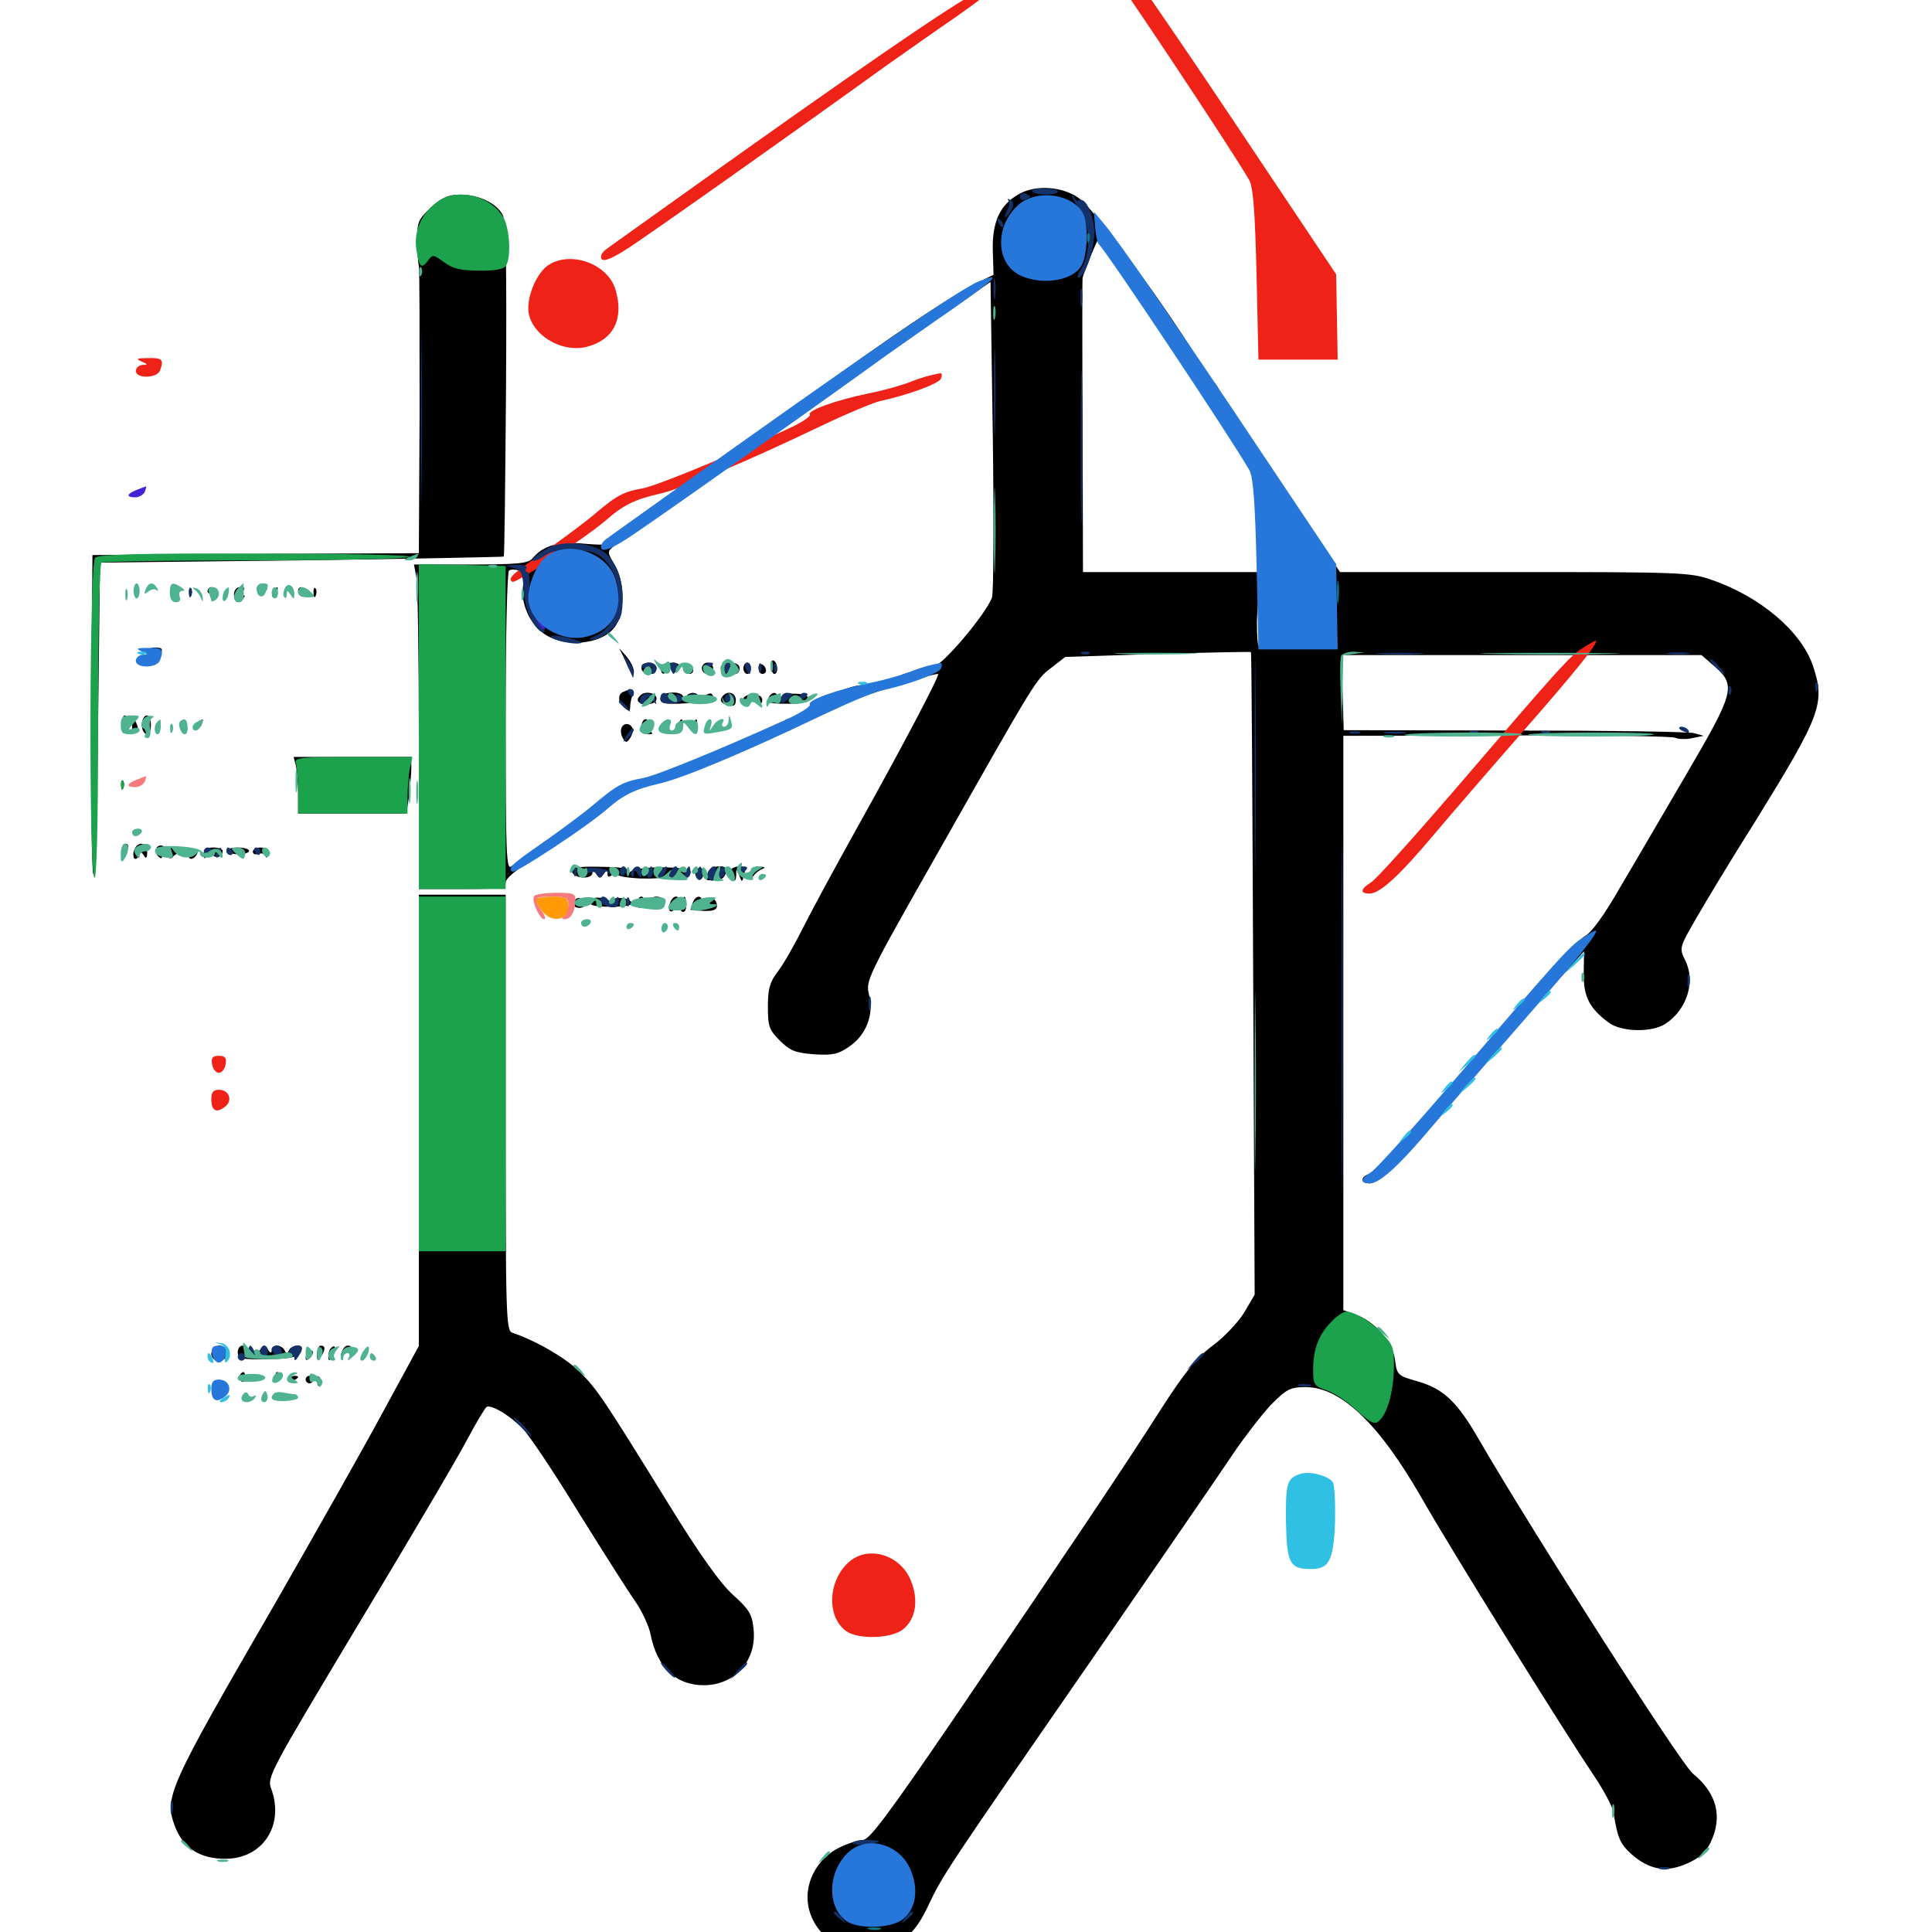 <svg xmlns="http://www.w3.org/2000/svg" viewBox="0 -1000 1000 1000">
	<path fill="#000000" d="M527.539 -899.609C517.578 -894.141 513.477 -885.156 513.867 -870.312L514.258 -857.812L505.664 -853.516C492.773 -846.875 471.094 -832.617 438.477 -809.375C375.977 -764.844 326.758 -729.688 319.336 -724.609C315.039 -721.484 313.086 -719.531 315.039 -720.312C317.383 -721.094 318.164 -720.703 317.188 -719.336C316.406 -717.969 311.523 -717.773 302.734 -718.555C289.062 -719.922 281.25 -717.773 275.586 -710.938C273.438 -708.398 267.773 -707.812 243.555 -707.812H214.258L215.625 -700.586C216.211 -696.484 216.797 -658.594 216.797 -616.602V-539.844H239.258C259.375 -539.844 261.719 -540.234 261.719 -543.359C261.914 -545.312 266.602 -549.414 273.828 -553.711C280.469 -557.422 285.938 -562.109 286.328 -563.867C286.914 -567.969 282.422 -565.82 273.828 -557.617C270.312 -554.492 267.578 -552.344 267.578 -552.93C267.578 -553.516 266.211 -552.93 264.648 -551.562C262.109 -549.414 261.719 -558.008 261.719 -626.367C261.719 -670.703 262.5 -704.102 263.477 -704.688C264.453 -705.469 266.797 -705.273 268.555 -704.688C271.094 -703.516 271.68 -701.758 270.703 -696.484C269.531 -688.281 273.633 -678.125 280.664 -672.656C291.602 -664.062 312.891 -666.211 318.945 -676.562C323.633 -684.375 323.242 -699.414 318.164 -707.617C314.258 -714.258 314.258 -714.453 317.578 -717.188C319.727 -718.555 321.094 -720.508 320.898 -721.484C320.703 -722.266 321.875 -722.852 323.828 -722.656C325.586 -722.656 326.953 -723.633 326.562 -725C326.367 -726.562 326.953 -727.148 328.125 -726.367C329.297 -725.781 358.984 -745.508 394.141 -770.508C429.297 -795.508 470.312 -824.609 485.352 -835.156L512.695 -854.102L513.867 -774.609C514.453 -730.859 514.258 -693.164 513.477 -690.82C510.547 -682.422 487.5 -655.078 483.203 -655.078C481.055 -655.078 472.852 -652.93 465.234 -650.195C457.617 -647.461 448.828 -645.312 445.898 -645.312C439.258 -645.312 422.852 -637.305 422.852 -634.18C422.852 -633.008 422.07 -631.25 421.094 -630.273C420.117 -629.492 419.922 -629.688 420.508 -631.055C422.07 -633.594 414.648 -632.227 412.891 -629.492C412.305 -628.516 413.477 -628.32 415.234 -629.102C417.578 -629.883 418.164 -629.688 417.188 -628.125C415.82 -625.781 424.609 -629.102 439.453 -636.523C446.68 -640.039 481.641 -651.172 485.547 -651.172C486.914 -651.172 466.211 -611.914 442.188 -568.945C432.227 -550.977 420.312 -529.102 415.82 -520.117C411.328 -511.133 405.469 -500.781 402.539 -497.07C398.438 -491.602 397.461 -488.281 397.461 -478.906C397.461 -468.75 398.047 -466.992 403.711 -461.328C408.984 -456.055 411.719 -455.078 421.289 -454.297C430.859 -453.711 433.789 -454.297 439.453 -458.203C448.438 -464.258 452.539 -475.195 449.805 -485.156C448.047 -492.383 448.438 -493.555 486.523 -560.547C536.719 -649.219 536.133 -648.242 544.336 -654.492L551.367 -659.961L599.219 -661.523C625.586 -662.305 647.266 -662.695 647.461 -662.5C647.852 -662.109 648.242 -587.305 648.633 -495.898L649.414 -329.883L644.141 -320.898C641.211 -316.016 633.984 -308.203 627.93 -303.711C619.336 -297.266 613.281 -289.844 600.977 -270.703C582.812 -242.188 554.492 -200 493.75 -110.547C460.156 -61.328 450 -47.656 446.68 -47.656C444.531 -47.656 438.867 -45.898 434.18 -43.555C424.609 -38.867 417.969 -28.516 417.969 -18.164C417.969 0.781 437.891 14.844 456.445 8.984C468.75 4.883 474.219 -0.195 480.664 -14.062C488.086 -29.688 489.648 -32.031 567.383 -144.336C600.781 -192.773 632.812 -239.258 638.477 -247.852C644.336 -256.445 652.93 -267.578 657.812 -272.852C666.016 -281.055 667.773 -282.031 675.781 -282.031C693.945 -282.031 713.672 -263.281 735.742 -224.805C750.977 -198.047 808.008 -106.25 824.805 -81.25C830.078 -73.438 834.766 -64.648 835.156 -61.719C837.305 -48.242 838.672 -45.508 844.727 -40.039C853.906 -32.031 862.695 -30.664 873.438 -35.547C879.688 -38.281 883.008 -41.406 885.352 -46.289C891.797 -59.57 888.672 -71.875 876.172 -82.031C870.117 -86.914 793.359 -206.836 765.625 -254.688C754.297 -274.414 747.266 -281.055 733.984 -284.961C723.438 -287.891 723.047 -288.281 722.07 -296.094C720.898 -305.273 711.719 -316.016 701.758 -319.531L695.312 -321.875V-470.508V-619.141L779.688 -619.336C825.977 -619.531 865.43 -618.945 866.992 -618.164C868.75 -617.383 872.852 -617.188 875.977 -617.969L881.836 -619.141L876.953 -620.508C874.219 -621.289 832.422 -621.875 783.789 -621.875L695.508 -622.07L694.922 -641.406L694.336 -660.938H787.5H880.664L887.695 -654.883C898.633 -645.117 897.656 -641.602 872.852 -599.219C860.938 -578.906 845.508 -552.344 838.281 -540.234C830.273 -526.172 823.633 -517.188 820.312 -515.43C814.453 -512.305 760.547 -450.977 761.328 -448.047C761.523 -446.875 760.938 -446.289 759.961 -446.484C758.984 -446.875 748.047 -434.961 735.352 -420.312C722.852 -405.469 710.742 -392.969 708.789 -392.383C703.906 -390.82 704.102 -387.5 708.984 -387.5C714.258 -387.5 725.586 -399.023 766.797 -447.07C786.328 -469.727 806.25 -492.578 811.133 -497.852L819.922 -507.617L819.727 -496.484C819.531 -484.375 822.461 -478.32 832.617 -470.703C839.258 -465.82 854.883 -465.43 862.109 -470.117C873.242 -477.539 877.734 -491.992 872.266 -502.93C869.141 -509.375 869.141 -509.375 878.125 -525C883.203 -533.789 896.484 -555.859 908.008 -574.023C942.773 -630.273 944.922 -635.938 938.281 -655.664C932.227 -673.242 910.938 -691.406 885.547 -700C875 -703.711 868.945 -703.906 783.984 -703.906H693.555L663.867 -748.828C647.07 -774.414 633.398 -793.164 632.227 -792.383C631.055 -791.797 630.859 -792.188 631.641 -793.359C633.398 -796.289 627.148 -805.859 624.414 -804.102C623.242 -803.516 623.047 -803.906 623.828 -805.078C626.367 -809.18 569.141 -889.844 558.398 -897.461C550 -903.516 536.133 -904.492 527.539 -899.609ZM584.961 -851.758C591.211 -842.578 597.07 -835.352 597.656 -835.742C599.219 -836.719 609.57 -827.734 608.398 -826.562C607.812 -826.172 609.57 -823.633 612.305 -821.094C615.039 -818.555 617.188 -815.039 617.188 -813.086C617.188 -811.133 618.164 -808.984 619.141 -808.398C620.312 -807.812 621.094 -806.25 621.094 -805.078C621.094 -803.906 619.141 -804.492 616.797 -806.641L612.695 -810.352L616.211 -805.078C617.969 -802.148 620.312 -800 621.094 -800.586C621.875 -800.977 626.367 -796.875 631.055 -791.211C635.742 -785.742 639.258 -781.055 638.867 -781.055C638.477 -781.055 640.039 -777.539 642.383 -773.242C648.047 -762.5 647.461 -759.961 641.406 -769.336C635.156 -778.711 630.664 -783.398 635.742 -775.195C652.734 -748.047 651.367 -752.344 651.562 -726.953L651.758 -703.906H606.055H560.547L560.352 -779.688C560.156 -821.289 560.156 -855.664 560.352 -856.25C560.352 -856.836 562.5 -862.109 564.844 -868.164C569.336 -878.906 569.336 -878.906 571.289 -873.828C572.266 -870.898 578.516 -861.133 584.961 -851.758ZM339.844 -734.375C339.844 -733.984 337.5 -732.031 334.57 -730.273L329.102 -726.758L332.812 -730.859C336.133 -734.766 339.844 -736.523 339.844 -734.375ZM652.734 -674.219C653.125 -668.945 652.734 -664.844 651.953 -664.844C650.977 -664.844 650.586 -670.703 650.586 -678.125C650.977 -691.602 651.758 -690.234 652.734 -674.219ZM284.961 -562.695C284.57 -562.5 282.422 -560.938 280.273 -559.375C276.562 -556.641 276.562 -556.641 279.102 -559.961C280.469 -561.719 282.617 -563.281 283.789 -563.281C284.961 -563.281 285.352 -563.086 284.961 -562.695ZM768.359 -452.93C767.578 -451.367 766.211 -450 765.234 -450C764.062 -450 764.258 -451.172 765.625 -452.93C766.992 -454.492 768.359 -455.859 768.75 -455.859C769.141 -455.859 768.945 -454.492 768.359 -452.93ZM433.008 -17.969C432.617 -15.43 432.227 -17.383 432.227 -22.266C432.227 -27.148 432.617 -29.102 433.008 -26.758C433.398 -24.219 433.398 -20.312 433.008 -17.969ZM438.477 -8.594C440.43 -6.445 441.602 -4.688 441.016 -4.688C440.43 -4.688 438.477 -6.445 436.523 -8.594C434.57 -10.742 433.398 -12.5 433.984 -12.5C434.57 -12.5 436.523 -10.742 438.477 -8.594ZM453.711 -3.32C454.883 -3.906 453.516 -4.297 450.195 -4.297C447.07 -4.297 445.898 -3.906 447.852 -3.32C449.609 -2.93 452.344 -2.93 453.711 -3.32ZM223.047 -892.578C216.406 -886.328 215.82 -885.156 216.016 -875.391C216.016 -869.727 216.406 -863.672 216.797 -862.109C217.188 -860.547 217.188 -826.367 217.188 -786.523L216.797 -713.672L132.422 -713.281L47.852 -712.695L47.266 -632.617C47.07 -588.672 47.461 -550.391 48.242 -547.656C49.023 -544.922 50.195 -580.078 50.781 -625.781L51.758 -708.789L155.859 -709.961C213.086 -710.742 260.352 -711.719 260.742 -711.914C261.133 -712.305 261.523 -751.367 261.914 -798.633C262.305 -863.281 261.914 -885.742 260.156 -888.867C256.836 -894.922 247.852 -899.219 238.281 -899.219C232.031 -899.219 228.906 -897.852 223.047 -892.578ZM97.852 -692.969C97.852 -690.82 98.438 -690.234 99.023 -691.797C99.609 -693.164 99.414 -694.922 98.828 -695.508C98.242 -696.289 97.656 -695.117 97.852 -692.969ZM107.422 -693.945C107.422 -692.969 108.398 -692.578 109.375 -693.164C110.547 -693.75 111.328 -694.727 111.328 -695.312C111.328 -695.703 110.547 -696.094 109.375 -696.094C108.398 -696.094 107.422 -695.117 107.422 -693.945ZM121.094 -692.188C121.094 -687.891 124.023 -686.914 126.172 -690.625C127.148 -691.992 126.758 -692.188 124.805 -691.211C122.461 -689.648 122.461 -690.039 124.805 -692.773C127.148 -695.703 126.953 -696.094 124.219 -696.094C122.461 -696.094 121.094 -694.531 121.094 -692.188ZM134.375 -694.727C132.812 -695.312 133.398 -695.898 135.547 -695.898C137.695 -696.094 138.867 -695.508 138.086 -694.922C137.5 -694.336 135.742 -694.141 134.375 -694.727ZM141.602 -693.945C140.82 -692.773 140.625 -691.602 141.211 -691.016C141.602 -690.43 142.578 -691.406 143.164 -693.164C144.531 -696.484 143.359 -697.07 141.602 -693.945ZM154.297 -694.336C154.297 -693.164 155.078 -691.992 155.859 -691.406C156.836 -690.82 157.617 -691.602 157.617 -693.164C157.617 -694.727 156.836 -696.094 155.859 -696.094C155.078 -696.094 154.297 -695.312 154.297 -694.336ZM162.305 -692.969C162.305 -690.82 162.891 -690.234 163.477 -691.797C164.062 -693.164 163.867 -694.922 163.281 -695.508C162.695 -696.289 162.109 -695.117 162.305 -692.969ZM320.703 -663.867C321.484 -662.695 323.438 -658.594 325 -654.883C327.148 -650.195 327.93 -649.414 328.125 -652.148C328.125 -654.297 326.172 -658.203 323.633 -660.938C321.289 -663.672 319.922 -665.039 320.703 -663.867ZM76.172 -662.5C76.172 -661.133 76.953 -658.789 77.93 -657.227C79.297 -655.078 80.078 -655.273 81.836 -658.594C84.766 -664.062 84.57 -664.844 80.078 -664.844C77.93 -664.844 76.172 -663.672 76.172 -662.5ZM399.023 -655.078C399.219 -652.93 400 -651.172 400.781 -651.172C402.93 -651.172 402.734 -656.641 400.586 -658.008C399.414 -658.594 398.828 -657.227 399.023 -655.078ZM332.031 -654.102C332.031 -652.539 333.789 -651.172 335.938 -651.172C338.086 -651.172 339.844 -652.539 339.844 -654.102C339.844 -655.664 338.086 -657.031 335.938 -657.031C333.789 -657.031 332.031 -655.664 332.031 -654.102ZM342.773 -654.883C344.336 -657.422 351.562 -657.812 351.562 -655.273C351.562 -654.102 350.781 -652.734 349.609 -652.148C348.633 -651.562 347.656 -652.148 347.656 -653.516C347.656 -655.469 347.07 -655.273 345.703 -653.125C344.727 -651.562 343.359 -650.977 342.773 -651.562C341.992 -652.344 341.992 -653.711 342.773 -654.883ZM353.516 -654.297C353.516 -652.539 354.883 -651.172 356.641 -651.172C359.961 -651.172 359.375 -655.469 355.859 -656.641C354.492 -657.031 353.516 -656.055 353.516 -654.297ZM363.281 -654.102C363.281 -652.539 364.648 -651.172 366.211 -651.172C367.773 -651.172 369.141 -652.539 369.141 -654.102C369.141 -655.664 367.773 -657.031 366.211 -657.031C364.648 -657.031 363.281 -655.664 363.281 -654.102ZM373.047 -654.297C373.047 -652.734 374.023 -650.781 375 -650.195C376.172 -649.609 376.953 -650.391 376.953 -651.953C376.953 -653.711 377.93 -655.078 379.102 -655.078C380.078 -655.078 380.469 -654.297 379.883 -653.125C379.297 -652.148 379.688 -651.172 380.664 -651.172C381.836 -651.172 382.812 -652.539 382.812 -654.102C382.812 -655.859 381.055 -657.031 377.93 -657.031C375 -657.031 373.047 -655.859 373.047 -654.297ZM384.766 -654.102C384.766 -652.539 385.742 -651.172 386.719 -651.172C387.891 -651.172 388.672 -652.539 388.672 -654.102C388.672 -655.664 387.891 -657.031 386.719 -657.031C385.742 -657.031 384.766 -655.664 384.766 -654.102ZM392.578 -654.297C392.578 -652.539 393.555 -651.172 394.531 -651.172C395.703 -651.172 396.484 -651.953 396.484 -652.93C396.484 -654.102 395.703 -655.469 394.531 -656.055C393.555 -656.641 392.578 -655.859 392.578 -654.297ZM322.852 -641.992C319.531 -640.82 319.727 -636.523 323.242 -633.594C325.586 -631.641 326.172 -631.641 326.172 -634.18C326.172 -635.742 326.758 -638.477 327.344 -640.234C328.516 -643.359 327.344 -643.945 322.852 -641.992ZM331.445 -640.039C328.711 -637.5 330.273 -635.547 334.961 -635.547C338.086 -635.547 339.844 -636.719 339.844 -638.477C339.844 -641.406 333.789 -642.578 331.445 -640.039ZM341.797 -638.281C341.797 -635.938 344.141 -635.352 354.688 -635.938C366.602 -636.523 371.094 -638.086 368.359 -640.82C367.773 -641.406 366.016 -640.82 364.258 -639.453C362.305 -637.891 361.328 -637.695 361.328 -639.258C361.328 -642.188 356.055 -641.992 354.883 -639.062C354.102 -637.109 353.711 -637.109 353.711 -639.062C353.516 -642.773 341.797 -642.188 341.797 -638.281ZM374.414 -640.039C372.07 -637.891 372.852 -635.938 376.953 -634.961C379.883 -634.18 380.859 -634.961 380.859 -637.695C380.859 -641.211 376.953 -642.773 374.414 -640.039ZM384.766 -638.086C384.766 -636.719 385.742 -635.547 386.719 -635.547C387.891 -635.547 388.672 -636.523 388.672 -637.695C388.672 -639.258 389.648 -639.258 391.602 -637.5C393.945 -635.547 394.531 -635.547 394.531 -637.891C394.531 -639.453 392.578 -640.625 389.648 -640.625C386.914 -640.625 384.766 -639.453 384.766 -638.086ZM397.656 -638.477C396.875 -636.133 398.828 -635.742 408.203 -635.742C416.406 -635.938 419.336 -636.719 418.75 -638.477C417.578 -641.602 405.859 -641.797 403.906 -638.867C402.734 -637.109 402.344 -637.109 402.344 -639.062C402.344 -642.383 399.023 -641.992 397.656 -638.477ZM63.086 -624.805C63.086 -618.945 64.258 -619.336 65.43 -625.586C65.82 -627.734 65.43 -629.688 64.648 -629.688C63.672 -629.688 63.086 -627.539 63.086 -624.805ZM73.828 -627.344C72.656 -624.023 74.023 -619.922 76.367 -619.922C77.344 -619.922 78.125 -622.07 78.125 -624.805C78.125 -629.883 75.391 -631.445 73.828 -627.344ZM68.359 -623.633C68.359 -621.484 69.141 -620.117 70.312 -620.898C71.289 -621.484 71.68 -623.242 70.898 -624.805C69.531 -628.906 68.359 -628.516 68.359 -623.633ZM101.758 -625.977C100.195 -625 100 -623.828 101.172 -623.047C102.148 -622.461 103.516 -623.242 104.297 -624.805C105.469 -628.125 105.469 -628.32 101.758 -625.977ZM332.031 -623.828C332.031 -621.484 333.398 -619.922 335.547 -619.922C338.086 -619.922 338.281 -620.312 336.133 -621.68C334.766 -622.656 334.18 -624.414 334.766 -625.586C335.547 -626.758 335.156 -627.734 334.18 -627.734C333.008 -627.734 332.031 -625.977 332.031 -623.828ZM350.781 -624.805C350.195 -623.242 350.586 -621.875 351.562 -621.875C352.734 -621.875 353.516 -623.242 353.516 -624.805C353.516 -626.367 353.125 -627.734 352.734 -627.734C352.344 -627.734 351.562 -626.367 350.781 -624.805ZM358.789 -624.805C358.008 -623.242 358.203 -621.68 358.984 -621.094C359.766 -620.508 360.742 -621.875 360.742 -624.023C361.133 -628.516 360.156 -628.906 358.789 -624.805ZM408.008 -625.977C410.156 -624.609 409.766 -624.023 406.445 -622.852C403.906 -622.07 402.539 -621.094 402.93 -620.703C403.32 -620.117 406.055 -620.898 408.984 -622.07C412.695 -623.828 413.477 -625 411.719 -626.172C410.352 -626.953 408.398 -627.734 407.227 -627.734C406.25 -627.734 406.445 -626.953 408.008 -625.977ZM93.75 -622.656C93.75 -621.094 94.727 -620.312 95.703 -620.898C96.875 -621.68 97.266 -623.047 96.68 -624.023C94.922 -626.758 93.75 -626.172 93.75 -622.656ZM321.68 -623.242C321.094 -621.68 321.484 -619.336 322.461 -617.773C324.023 -615.43 324.414 -615.43 326.172 -617.969C327.148 -619.531 327.734 -621.68 327.539 -622.656C326.562 -625.781 322.852 -626.172 321.68 -623.242ZM378.516 -614.648C374.219 -613.086 371.68 -610.742 372.461 -609.57C373.047 -608.594 372.656 -608.203 371.484 -608.984C370.508 -609.57 362.891 -607.422 354.688 -604.297C346.484 -600.977 335.938 -597.656 331.055 -596.68C326.367 -595.703 319.531 -592.773 316.016 -590.234C299.805 -577.734 290.234 -568.945 289.844 -566.211C289.258 -562.891 294.531 -566.211 311.719 -580.078C324.023 -590.234 326.562 -591.406 339.844 -594.531C345.703 -595.898 359.766 -600.977 371.094 -605.664C391.016 -614.258 398.242 -617.969 388.867 -615.039C385.742 -614.062 384.766 -614.258 385.547 -615.82C387.305 -618.359 387.5 -618.555 378.516 -614.648ZM296.875 -570.312C296.875 -571.875 293.164 -571.094 291.992 -569.141C291.406 -567.969 292.188 -567.773 293.75 -568.359C295.508 -568.945 296.875 -569.922 296.875 -570.312ZM153.125 -603.906C153.711 -601.367 154.297 -594.727 154.297 -589.258V-578.906H182.422H210.352L211.719 -587.891C212.305 -592.969 212.891 -599.609 212.891 -602.539V-608.203H182.422H151.953ZM62.695 -593.359C62.695 -591.211 63.281 -590.625 63.867 -592.188C64.453 -593.555 64.258 -595.312 63.672 -595.898C63.086 -596.68 62.5 -595.508 62.695 -593.359ZM63.086 -558.984C62.695 -555.469 63.086 -555.078 64.453 -557.422C66.797 -560.938 66.992 -563.281 64.844 -563.281C64.062 -563.281 63.086 -561.328 63.086 -558.984ZM69.531 -560.156C68.75 -558.398 68.945 -556.25 69.531 -555.664C70.312 -555.078 71.289 -555.664 71.875 -557.227C72.656 -559.375 73.047 -559.375 74.414 -557.227C75.586 -555.273 76.172 -555.664 76.172 -558.984C76.172 -564.062 71.289 -564.844 69.531 -560.156ZM81.055 -561.133C80.273 -559.961 80.664 -558.008 81.836 -556.836C83.398 -555.273 83.984 -555.469 83.984 -557.617C83.984 -559.961 84.375 -559.961 85.938 -557.422C87.109 -555.664 88.477 -555.273 89.453 -556.445C91.211 -558.984 97.656 -559.57 97.656 -557.227C97.656 -554.297 100.977 -555.273 102.148 -558.398C103.125 -560.547 101.562 -561.133 94.922 -560.938C90.234 -560.938 85.352 -561.328 84.375 -562.109C83.203 -562.695 81.641 -562.305 81.055 -561.133ZM105.469 -558.008C105.469 -555.273 105.859 -555.078 107.227 -557.227C108.398 -558.984 109.375 -559.18 110.156 -557.617C111.719 -555.273 115.234 -556.445 115.234 -559.57C115.234 -560.547 113.086 -561.328 110.352 -561.328C107.031 -561.328 105.469 -560.352 105.469 -558.008ZM117.188 -559.766C117.188 -558.789 119.922 -558.008 123.047 -557.812C126.367 -557.812 128.906 -558.594 128.906 -559.57C128.906 -560.547 126.367 -561.328 123.047 -561.328C119.922 -561.328 117.188 -560.547 117.188 -559.766ZM130.859 -559.18C130.859 -558.008 132.031 -557.422 133.594 -558.008C135.156 -558.594 136.914 -558.203 137.5 -556.836C137.891 -555.469 138.477 -556.055 138.477 -558.008C138.672 -560.156 137.305 -561.328 134.766 -561.328C132.617 -561.328 130.859 -560.352 130.859 -559.18ZM296.094 -548.633C297.461 -545.117 306.641 -544.727 306.641 -548.242C306.641 -549.805 307.422 -549.609 308.594 -547.656C310.352 -545.117 310.742 -545.117 312.5 -547.656C314.062 -550 314.453 -550 314.453 -547.852C314.453 -545.703 315.039 -545.703 317.773 -547.852C319.531 -549.414 320.508 -549.609 319.727 -548.242C318.75 -546.68 322.07 -545.898 331.055 -545.312C338.086 -545.117 343.75 -545.508 343.75 -546.289C343.75 -547.07 345.117 -547.07 346.875 -546.094C350.977 -543.75 357.422 -545.312 357.422 -548.633C357.422 -551.758 330.273 -551.953 326.367 -548.828C324.219 -547.266 323.828 -547.266 324.805 -549.023C325.781 -550.586 321.875 -551.172 310.547 -551.367C297.656 -551.562 295.312 -550.977 296.094 -548.633ZM360.352 -549.414C359.57 -548.242 359.766 -546.484 360.938 -545.312C362.109 -544.141 363.086 -544.531 363.867 -546.484C365.234 -550 362.109 -552.539 360.352 -549.414ZM366.406 -548.438C364.844 -544.141 364.648 -544.336 369.922 -544.336C372.852 -544.336 375 -545.508 375.586 -547.852C376.367 -550.781 375.586 -551.562 372.07 -551.562C369.531 -551.562 366.992 -550.195 366.406 -548.438ZM377.734 -549.414C377.148 -548.242 377.539 -546.289 378.711 -545.117C380.273 -543.555 380.859 -543.945 381.055 -546.875C381.055 -550.586 381.055 -550.586 382.617 -546.875C383.984 -543.164 384.18 -543.164 385.156 -547.266C386.133 -550.586 385.547 -551.562 382.812 -551.562C380.664 -551.562 378.516 -550.586 377.734 -549.414ZM388.672 -548.242C388.672 -546.094 389.258 -545.508 390.234 -546.875C391.016 -548.047 392.969 -549.609 394.531 -550.195C396.484 -550.977 396.094 -551.367 393.164 -551.367C390.039 -551.562 388.672 -550.391 388.672 -548.242ZM216.797 -420.117V-303.32L197.461 -267.773C186.914 -248.242 161.914 -204.102 142.188 -169.727C86.328 -73.242 84.961 -69.727 90.625 -54.492C94.922 -43.359 103.516 -37.891 116.602 -37.891C135.938 -37.891 147.266 -55.078 140.43 -74.023C138.086 -80.078 139.453 -82.422 185.352 -158.984C211.328 -202.148 236.719 -245.117 241.602 -254.492C246.484 -263.672 251.172 -271.484 251.953 -271.875C254.883 -272.852 264.453 -266.992 270.898 -260.156C274.219 -256.641 287.305 -237.109 299.805 -216.602C312.5 -196.289 325.586 -175.586 329.102 -170.703C332.422 -165.82 335.938 -158.203 336.719 -154.102C340.039 -137.109 349.805 -127.734 364.258 -127.734C380.469 -127.734 391.797 -140.625 390.039 -156.836C389.258 -164.648 387.695 -166.992 379.297 -174.609C372.656 -180.664 362.5 -194.922 346.68 -220.508C312.305 -276.172 309.375 -280.469 300.391 -289.648C293.164 -296.875 277.93 -305.859 265.234 -310.156C261.914 -311.133 261.719 -318.359 261.719 -424.023V-536.914H239.258H216.797ZM298.047 -534.57C295.898 -532.422 296.875 -530.078 299.805 -530.078C301.367 -530.078 302.734 -530.859 302.734 -531.836C302.734 -534.375 299.609 -536.133 298.047 -534.57ZM305.273 -533.008C305.273 -531.25 308.594 -530.664 316.602 -530.664C323.633 -530.664 327.539 -531.445 326.953 -532.812C326.562 -533.984 324.023 -535.156 321.289 -535.156C318.164 -535.352 316.992 -534.766 317.773 -533.203C318.75 -531.641 318.359 -531.641 316.211 -533.203C312.305 -536.133 305.273 -536.133 305.273 -533.008ZM330.078 -533.008C330.078 -531.445 330.469 -530.078 330.859 -530.078C331.25 -530.078 332.031 -531.445 332.812 -533.008C333.398 -534.57 333.008 -535.938 332.031 -535.938C330.859 -535.938 330.078 -534.57 330.078 -533.008ZM335.156 -533.008C333.984 -529.688 336.914 -529.102 339.062 -532.227C339.844 -533.789 340.82 -533.594 341.992 -531.836C343.359 -529.688 343.75 -529.883 343.75 -532.617C343.75 -536.719 336.914 -537.109 335.156 -533.008ZM346.875 -532.812C345.117 -528.516 347.461 -526.562 349.609 -530.078C351.953 -533.789 351.953 -535.938 349.805 -535.938C348.828 -535.938 347.461 -534.57 346.875 -532.812ZM352.93 -533.203C352.148 -531.25 351.953 -529.102 352.539 -528.516C354.297 -526.758 355.859 -529.688 355.078 -533.398C354.492 -536.719 354.297 -536.719 352.93 -533.203ZM358.594 -532.812C358.008 -531.055 357.422 -529.492 357.422 -529.297C357.422 -528.906 360.547 -528.711 364.258 -528.516C368.945 -528.32 371.094 -529.102 371.094 -531.055C371.094 -534.961 366.992 -536.914 365.039 -533.789C363.867 -531.836 363.281 -531.641 363.281 -533.594C363.281 -536.914 359.961 -536.523 358.594 -532.812ZM110.742 -302.148C108.008 -299.609 109.57 -295.703 113.281 -295.703C115.82 -295.703 117.188 -297.07 117.188 -299.609C117.188 -303.32 113.281 -304.883 110.742 -302.148ZM123.047 -300C123.047 -296.68 124.805 -296.289 138.281 -296.484C151.953 -296.68 156.055 -297.852 156.25 -302.148C156.25 -304.492 150.781 -303.711 149.609 -301.172C148.633 -299.219 148.242 -299.219 147.266 -301.172C146.68 -302.344 144.922 -303.516 143.359 -303.516C141.797 -303.516 140.625 -302.344 140.625 -301.172C140.625 -299.414 139.844 -299.609 138.672 -301.562C136.914 -304.102 136.523 -304.102 134.766 -301.562C133.203 -299.219 132.617 -299.023 131.055 -301.367C129.688 -303.516 129.297 -303.516 128.32 -301.367C127.539 -299.414 127.148 -299.414 127.148 -301.172C126.953 -304.883 123.047 -303.906 123.047 -300ZM164.062 -299.219C164.062 -295.508 164.453 -295.312 166.016 -297.656C168.555 -301.367 168.555 -303.516 166.016 -303.516C165.039 -303.516 164.062 -301.562 164.062 -299.219ZM171.289 -302.148C170.508 -301.562 169.922 -299.609 169.922 -297.852C170.117 -295.312 170.508 -295.312 172.07 -298.242C174.219 -301.953 173.633 -304.688 171.289 -302.148ZM176.953 -300.391C175.977 -297.656 176.172 -297.461 178.711 -299.609C182.031 -302.344 182.422 -303.516 179.883 -303.516C178.906 -303.516 177.539 -302.148 176.953 -300.391ZM159.57 -300.195C158.789 -299.609 158.203 -298.047 158.203 -296.875C158.203 -295.703 159.18 -295.898 160.547 -297.266C161.719 -298.438 162.305 -300 161.914 -300.586C161.328 -301.172 160.156 -300.977 159.57 -300.195ZM124.023 -288.086C123.438 -287.109 123.828 -285.742 125 -284.961C125.977 -284.375 126.953 -285.156 126.953 -286.719C126.953 -290.234 125.781 -290.82 124.023 -288.086ZM142.578 -287.891C142.578 -286.914 143.555 -285.938 144.727 -285.938C145.703 -285.938 146.094 -286.914 145.508 -287.891C144.922 -289.062 143.945 -289.844 143.359 -289.844C142.969 -289.844 142.578 -289.062 142.578 -287.891ZM149.414 -285.938C148.828 -284.766 149.609 -284.57 151.172 -285.156C154.688 -286.523 155.273 -287.891 152.539 -287.891C151.367 -287.891 150 -287.109 149.414 -285.938ZM158.203 -285.938C158.203 -284.961 159.18 -283.984 160.156 -283.984C161.328 -283.984 162.109 -284.961 162.109 -285.938C162.109 -287.109 161.328 -287.891 160.156 -287.891C159.18 -287.891 158.203 -287.109 158.203 -285.938ZM164.258 -284.766C164.258 -282.617 164.844 -282.031 165.43 -283.594C166.016 -284.961 165.82 -286.719 165.234 -287.305C164.648 -288.086 164.062 -286.914 164.258 -284.766Z"/>
	<path fill="#ff9906" d="M277.344 -534.18C277.344 -533.203 278.906 -530.469 280.859 -528.125C285.938 -521.875 294.727 -523.828 294.141 -531.055C293.945 -535.547 293.164 -535.938 285.742 -535.938C281.055 -535.938 277.344 -535.156 277.344 -534.18Z"/>
	<path fill="#ef2218" d="M527.539 -1044.336C514.844 -1033.398 515.039 -1013.672 528.125 -1007.422C539.844 -1001.953 556.445 -1004.883 560.156 -1013.281C563.086 -1019.336 563.281 -1034.57 560.547 -1039.648C555.078 -1049.609 537.109 -1052.148 527.539 -1044.336ZM566.797 -1032.617C567.188 -1028.32 567.969 -1024.414 568.555 -1023.828C572.656 -1020.117 637.891 -922.07 646.68 -906.641C648.633 -902.93 649.609 -890.43 650.391 -857.812L651.367 -813.867H671.875H692.383L691.992 -835.938L691.602 -858.008L654.102 -914.062C611.719 -977.734 578.516 -1025.977 571.094 -1034.57L566.211 -1040.43ZM506.445 -1004.297C496.484 -1000.195 442.188 -962.891 346.68 -894.531C330.664 -883.008 315.625 -872.461 313.672 -870.898C311.523 -869.336 310.547 -867.188 311.328 -866.016C312.305 -864.453 316.016 -865.82 323.828 -870.703C333.789 -876.953 414.062 -933.789 458.984 -966.211C468.164 -972.656 484.18 -983.984 494.727 -991.211C515.82 -1006.055 518.75 -1009.18 506.445 -1004.297ZM283.398 -862.5C278.125 -858.594 273.438 -848.438 273.438 -840.43C273.438 -827.539 290.625 -816.602 304.492 -820.703C317.773 -824.414 323.047 -835.352 318.555 -850.195C314.453 -863.672 294.922 -870.508 283.398 -862.5ZM73.242 -812.891C76.562 -811.523 76.562 -811.133 73.828 -811.133C71.875 -810.938 70.312 -809.57 70.312 -808.008C70.312 -803.906 81.25 -804.102 82.812 -808.203C84.961 -813.867 83.984 -814.844 76.758 -814.648C70.703 -814.648 70.117 -814.258 73.242 -812.891ZM481.445 -805.664C479.297 -805.273 474.023 -803.516 469.727 -801.758C465.43 -800.195 456.25 -797.656 449.219 -796.289C432.227 -792.773 417.773 -787.5 419.141 -785.352C419.727 -784.375 414.258 -780.859 406.836 -777.539C372.852 -762.109 339.844 -748.633 332.812 -747.266C322.852 -745.508 319.336 -743.75 307.617 -733.789C302.344 -729.297 290.625 -720.703 281.836 -714.453C264.844 -702.734 262.5 -700.586 265.234 -698.828C266.992 -697.852 303.711 -722.07 314.062 -731.055C322.461 -738.477 328.711 -741.602 341.797 -744.531C354.102 -747.461 386.133 -760.938 423.242 -778.711C437.5 -785.547 451.953 -791.602 455.469 -792.383C470.508 -795.703 485.938 -801.367 487.109 -804.102C487.695 -805.664 487.5 -806.836 486.719 -806.836C485.938 -806.641 483.594 -806.25 481.445 -805.664ZM819.336 -664.648C812.695 -660.742 806.055 -653.125 752.148 -590.234C731.25 -566.016 712.305 -544.922 709.766 -543.359C704.102 -539.844 703.711 -537.5 708.984 -537.5C714.258 -537.5 724.414 -546.875 741.992 -567.773C750.195 -577.539 771.289 -601.953 789.062 -622.266C816.406 -653.516 828.32 -668.359 825.781 -668.359C825.391 -668.359 822.656 -666.797 819.336 -664.648ZM109.766 -449.219C110.156 -446.68 111.719 -444.727 113.281 -444.727C114.844 -444.727 116.406 -446.68 116.797 -449.219C117.383 -452.539 116.406 -453.516 113.281 -453.516C110.156 -453.516 109.18 -452.539 109.766 -449.219ZM109.375 -431.25C109.375 -425.195 111.719 -423.633 116.211 -426.953C120.703 -430.078 118.75 -435.938 113.281 -435.938C110.352 -435.938 109.375 -434.57 109.375 -431.25ZM439.062 -191.211C428.32 -181.25 427.93 -162.891 438.086 -155.664C444.336 -151.367 461.133 -151.758 467.383 -156.641C474.023 -161.914 475.586 -171.68 471.484 -181.836C466.016 -195.508 449.023 -200.391 439.062 -191.211Z"/>
	<path fill="#1ca14c" d="M225.781 -895.117C217.969 -889.062 214.258 -880.273 215.43 -871.484C216.797 -861.914 217.969 -860.352 221.484 -865.039C223.828 -868.359 224.219 -868.359 229.883 -864.258C234.375 -860.938 238.281 -859.961 248.047 -859.961C256.25 -859.766 260.938 -860.742 261.914 -862.5C264.648 -866.797 263.867 -881.641 260.547 -887.5C253.516 -899.219 235.938 -903.125 225.781 -895.117ZM49.219 -711.328C46.289 -708.398 45.898 -550.195 48.828 -545.703C50 -543.75 50.781 -571.289 50.781 -625.195C50.781 -673.242 51.562 -708.008 52.539 -708.789C53.516 -709.375 88.867 -709.961 131.25 -709.961C173.438 -709.961 209.766 -710.742 211.914 -711.719C214.062 -712.695 180.859 -713.477 133.594 -713.477C72.266 -713.672 50.977 -713.086 49.219 -711.328ZM216.797 -624.023V-539.844H239.258H261.719V-623.438V-707.031L239.258 -707.617L216.797 -708.008ZM153.125 -605.078C153.711 -603.32 154.297 -596.875 154.297 -590.43V-578.906H182.617H210.938V-587.5C210.938 -592.188 211.523 -598.828 212.109 -602.148L213.477 -608.203H182.617C155.469 -608.203 152.148 -607.812 153.125 -605.078ZM62.695 -593.359C62.695 -591.211 63.281 -590.625 63.867 -592.188C64.453 -593.555 64.258 -595.312 63.672 -595.898C63.086 -596.68 62.5 -595.508 62.695 -593.359ZM216.797 -444.141V-352.344H239.258H261.719V-444.141V-535.938H239.258H216.797ZM689.062 -315.82C682.422 -308.984 679.688 -301.562 679.688 -291.016C679.688 -283.398 680.078 -282.617 686.914 -280.273C690.82 -278.906 697.852 -274.219 702.344 -269.922C709.375 -263.477 711.523 -262.5 713.672 -264.453C717.969 -267.969 721.289 -279.492 721.484 -291.992C721.68 -301.953 721.094 -303.906 715.82 -309.375C709.57 -316.016 701.172 -321.094 696.68 -321.094C695.312 -321.094 691.797 -318.75 689.062 -315.82Z"/>
	<path fill="#143269" d="M534.375 -900.977C535.547 -898.828 546.289 -898.633 547.656 -900.781C548.047 -901.562 545.117 -902.344 540.82 -902.344C536.719 -902.539 533.789 -901.953 534.375 -900.977ZM527.93 -898.242C527.93 -896.875 529.102 -896.094 530.664 -896.68C532.031 -897.266 533.203 -897.852 533.203 -898.242C533.203 -898.633 532.031 -899.219 530.664 -899.805C529.102 -900.391 527.93 -899.609 527.93 -898.242ZM554.883 -898.633C554.688 -897.852 556.641 -894.531 558.984 -891.406C564.258 -884.18 564.648 -868.555 559.766 -861.133C558.008 -858.398 557.227 -856.25 558.203 -856.25C561.328 -856.25 566.406 -870.312 566.406 -879.297C566.406 -888.477 561.914 -898.242 558.594 -896.289C557.812 -895.703 556.445 -896.484 556.055 -897.656C555.469 -899.023 554.883 -899.414 554.883 -898.633ZM521.875 -896.289C522.656 -895.508 522.461 -893.164 521.289 -891.211C520.312 -889.062 519.922 -887.5 520.312 -887.5C520.898 -887.5 522.266 -889.258 523.438 -891.211C524.805 -894.141 524.805 -895.508 523.047 -896.484C521.68 -897.266 521.094 -897.266 521.875 -896.289ZM516.797 -884.961C517.383 -883.008 518.555 -882.031 519.141 -882.617C519.727 -883.203 519.141 -884.766 517.773 -886.133C515.82 -887.891 515.625 -887.695 516.797 -884.961ZM514.258 -850.391C514.258 -845.508 514.648 -843.555 515.039 -846.094C515.43 -848.438 515.43 -852.344 515.039 -854.883C514.648 -857.227 514.258 -855.273 514.258 -850.391ZM217.773 -783.984C217.773 -743.75 217.969 -727.148 218.164 -747.461C218.555 -767.578 218.555 -800.391 218.164 -820.703C217.969 -840.82 217.773 -824.219 217.773 -783.984ZM559.18 -845.508C559.18 -841.211 559.57 -839.648 559.961 -842.188C560.352 -844.531 560.352 -848.047 559.961 -850C559.375 -851.758 558.984 -849.805 559.18 -845.508ZM514.453 -796.68C514.453 -776.367 514.844 -768.164 515.039 -778.711C515.43 -789.258 515.43 -805.859 515.039 -815.82C514.844 -825.781 514.453 -817.188 514.453 -796.68ZM559.375 -768.359C559.375 -732.422 559.766 -717.578 559.961 -735.742C560.352 -753.711 560.352 -783.008 559.961 -801.172C559.766 -819.141 559.375 -804.297 559.375 -768.359ZM284.18 -716.602C281.055 -714.844 277.539 -712.695 276.562 -711.523C273.438 -708.594 278.125 -709.375 282.422 -712.695C287.5 -716.406 304.492 -716.406 310.156 -712.5C324.414 -702.539 323.047 -676.758 307.812 -670.703C304.297 -669.141 304.297 -668.945 307.227 -668.945C309.18 -668.75 313.477 -671.289 316.602 -674.414C321.484 -679.297 322.266 -681.641 322.266 -690.625C322.266 -701.758 317.578 -711.914 310.742 -715.43C303.516 -719.336 290.43 -719.922 284.18 -716.602ZM265.625 -706.055C269.922 -704.883 270.508 -703.516 271.094 -694.141C271.68 -683.984 277.148 -672.656 281.641 -672.656C282.617 -672.656 281.25 -675.391 278.32 -678.906C273.828 -684.375 273.047 -686.523 273.828 -694.531C274.414 -699.609 274.023 -703.906 273.047 -703.906C272.07 -703.906 271.875 -704.883 272.461 -705.859C273.242 -707.031 271.094 -707.812 267.188 -707.617C261.328 -707.422 261.133 -707.227 265.625 -706.055ZM97.852 -692.969C97.852 -690.82 98.438 -690.234 99.023 -691.797C99.609 -693.164 99.414 -694.922 98.828 -695.508C98.242 -696.289 97.656 -695.117 97.852 -692.969ZM649.414 -603.32C649.414 -553.906 649.609 -533.984 649.805 -558.984C650.195 -583.984 650.195 -624.414 649.805 -648.828C649.609 -673.242 649.414 -652.734 649.414 -603.32ZM285.156 -670.508C285.156 -668.75 297.656 -666.016 300.781 -667.188C301.953 -667.578 298.828 -668.75 293.945 -669.922C289.062 -671.094 285.156 -671.289 285.156 -670.508ZM560.156 -661.523C558.594 -662.109 559.18 -662.695 561.328 -662.695C563.477 -662.891 564.648 -662.305 563.867 -661.719C563.281 -661.133 561.523 -660.938 560.156 -661.523ZM714.453 -661.523C708.789 -661.914 713.281 -662.109 724.609 -662.109C735.938 -662.109 740.43 -661.914 734.961 -661.523C729.297 -661.133 719.922 -661.133 714.453 -661.523ZM863.867 -661.523C860.742 -661.914 862.891 -662.305 868.164 -662.305C873.633 -662.305 875.977 -661.914 873.633 -661.523C871.094 -661.133 866.797 -661.133 863.867 -661.523ZM323.828 -658.008C324.805 -655.859 326.172 -652.734 326.758 -651.172C327.734 -648.633 327.93 -648.633 327.93 -651.367C328.125 -652.93 326.758 -656.055 325 -658.203C322.07 -661.914 322.07 -661.914 323.828 -658.008ZM887.695 -655.078C889.648 -652.93 891.602 -651.172 892.188 -651.172C892.773 -651.172 891.602 -652.93 889.648 -655.078C887.695 -657.227 885.742 -658.984 885.156 -658.984C884.57 -658.984 885.742 -657.227 887.695 -655.078ZM332.031 -655.078C332.031 -654.102 333.398 -653.906 335.352 -654.492C337.5 -655.273 338.086 -655.078 337.109 -653.516C336.328 -652.148 336.719 -651.172 337.695 -651.172C338.867 -651.172 339.844 -652.539 339.844 -654.102C339.844 -655.664 338.086 -657.031 335.938 -657.031C333.789 -657.031 332.031 -656.25 332.031 -655.078ZM346.875 -654.102C347.656 -652.539 348.242 -651.172 348.633 -651.172C349.023 -651.172 349.609 -652.539 350.391 -654.102C350.977 -655.859 350.391 -657.031 348.633 -657.031C346.875 -657.031 346.289 -655.859 346.875 -654.102ZM364.258 -655.078C363.672 -653.906 364.453 -653.711 366.016 -654.297C369.531 -655.664 370.117 -657.031 367.383 -657.031C366.211 -657.031 364.844 -656.25 364.258 -655.078ZM375 -654.102C375 -652.539 375.391 -651.172 375.781 -651.172C376.172 -651.172 376.953 -652.539 377.734 -654.102C378.32 -655.664 377.93 -657.031 376.953 -657.031C375.781 -657.031 375 -655.664 375 -654.102ZM385.938 -654.102C386.719 -652.539 387.5 -651.172 387.891 -651.172C388.281 -651.172 388.672 -652.539 388.672 -654.102C388.672 -655.664 387.891 -657.031 386.719 -657.031C385.742 -657.031 385.352 -655.664 385.938 -654.102ZM392.773 -653.906C392.773 -651.758 393.359 -651.172 393.945 -652.734C394.531 -654.102 394.336 -655.859 393.75 -656.445C393.164 -657.227 392.578 -656.055 392.773 -653.906ZM400.586 -653.906C400.586 -651.758 401.172 -651.172 401.758 -652.734C402.344 -654.102 402.148 -655.859 401.562 -656.445C400.977 -657.227 400.391 -656.055 400.586 -653.906ZM939.648 -644.141C939.648 -641.992 940.234 -641.406 940.82 -642.969C941.406 -644.336 941.211 -646.094 940.625 -646.68C940.039 -647.461 939.453 -646.289 939.648 -644.141ZM894.727 -642.188C894.727 -640.039 895.312 -639.453 895.898 -641.016C896.484 -642.383 896.289 -644.141 895.703 -644.727C895.117 -645.508 894.531 -644.336 894.727 -642.188ZM325.195 -641.406C325.781 -640.43 326.758 -639.453 327.344 -639.453C327.734 -639.453 328.125 -640.43 328.125 -641.406C328.125 -642.578 327.148 -643.359 325.977 -643.359C325 -643.359 324.609 -642.578 325.195 -641.406ZM331.445 -638.477C330.078 -634.961 333.203 -634.375 334.57 -638.086C335.352 -639.844 336.133 -639.648 337.891 -637.5C339.844 -634.961 340.039 -634.961 339.258 -637.5C338.281 -641.602 332.812 -642.188 331.445 -638.477ZM341.797 -638.477C341.797 -636.328 343.555 -635.547 347.656 -635.938C353.516 -636.328 355.078 -638.281 351.758 -640.234C350.781 -641.016 349.414 -640.234 348.828 -639.062C347.852 -637.109 347.461 -637.109 346.484 -639.062C344.922 -642.383 341.797 -641.992 341.797 -638.477ZM356.641 -639.062C356.055 -640.039 356.836 -640.82 358.398 -640.82C361.719 -640.82 362.109 -640.234 359.57 -638.477C358.594 -637.891 357.227 -638.086 356.641 -639.062ZM375 -638.477C375 -637.305 376.172 -636.133 377.539 -636.133C379.102 -636.133 380.273 -637.305 380.273 -638.477C380.273 -639.648 379.102 -640.82 377.539 -640.82C376.172 -640.82 375 -639.648 375 -638.477ZM404.297 -638.281C404.297 -635.547 404.883 -635.547 407.227 -637.5C408.789 -638.867 410.156 -640.234 410.156 -640.625C410.156 -641.016 408.789 -641.406 407.227 -641.406C405.664 -641.406 404.297 -640.039 404.297 -638.281ZM414.062 -639.258C414.062 -640.43 415.039 -641.406 416.016 -641.406C417.188 -641.406 417.969 -641.016 417.969 -640.625C417.969 -640.039 417.188 -639.062 416.016 -638.477C415.039 -637.891 414.062 -638.281 414.062 -639.258ZM320.312 -636.719C320.312 -636.328 321.875 -634.766 323.828 -633.398C326.758 -630.859 326.953 -631.055 324.414 -634.18C321.875 -637.305 320.312 -638.281 320.312 -636.719ZM694.336 -474.414C694.336 -390.625 694.531 -356.641 694.727 -398.828C695.117 -441.211 695.117 -509.766 694.727 -551.172C694.531 -592.773 694.336 -558.203 694.336 -474.414ZM324.414 -619.336C321.875 -615.234 322.07 -615.234 325.391 -618.359C327.344 -620.312 328.516 -622.266 327.93 -622.656C327.344 -623.242 325.781 -621.68 324.414 -619.336ZM869.141 -623.047C869.141 -622.656 870.508 -621.68 872.266 -621.094C873.828 -620.508 874.609 -620.703 874.023 -621.875C872.852 -623.828 869.141 -624.609 869.141 -623.047ZM698.828 -620.508C697.461 -621.094 698.438 -621.484 701.172 -621.484C703.906 -621.484 704.883 -621.094 703.711 -620.508C702.344 -620.117 700 -620.117 698.828 -620.508ZM717.383 -620.508C714.258 -620.898 716.406 -621.289 721.68 -621.289C727.148 -621.289 729.492 -620.898 727.148 -620.508C724.609 -620.117 720.312 -620.117 717.383 -620.508ZM761.328 -620.508C759.766 -621.094 760.352 -621.68 762.5 -621.68C764.648 -621.875 765.82 -621.289 765.039 -620.703C764.453 -620.117 762.695 -619.922 761.328 -620.508ZM798.438 -620.508C796.875 -621.094 797.461 -621.68 799.609 -621.68C801.758 -621.875 802.93 -621.289 802.148 -620.703C801.562 -620.117 799.805 -619.922 798.438 -620.508ZM105.469 -559.18C105.469 -560.352 106.445 -561.328 107.422 -561.328C108.594 -561.328 109.375 -560.938 109.375 -560.547C109.375 -559.961 108.594 -558.984 107.422 -558.398C106.445 -557.812 105.469 -558.203 105.469 -559.18ZM112.305 -559.18C111.523 -558.008 111.328 -556.836 111.914 -556.25C112.305 -555.664 113.281 -556.641 113.867 -558.398C115.234 -561.719 114.062 -562.305 112.305 -559.18ZM117.188 -559.375C117.188 -558.398 118.164 -557.422 119.336 -557.422C120.312 -557.422 120.703 -558.398 120.117 -559.375C119.531 -560.547 118.555 -561.328 117.969 -561.328C117.578 -561.328 117.188 -560.547 117.188 -559.375ZM131.836 -559.375C132.422 -558.398 133.398 -557.422 133.984 -557.422C134.375 -557.422 134.766 -558.398 134.766 -559.375C134.766 -560.547 133.789 -561.328 132.617 -561.328C131.641 -561.328 131.25 -560.547 131.836 -559.375ZM297.07 -548.438C297.07 -546.289 297.656 -545.703 298.242 -547.266C298.828 -548.633 298.633 -550.391 298.047 -550.977C297.461 -551.758 296.875 -550.586 297.07 -548.438ZM301.953 -549.219C301.367 -550.195 304.102 -550.977 308.008 -550.781C312.109 -550.586 315.234 -549.609 315.625 -548.047C316.016 -546.484 315.625 -546.484 315.039 -547.852C314.258 -549.414 313.477 -549.219 312.109 -547.461C310.742 -545.508 309.961 -545.312 309.375 -547.07C308.789 -548.438 307.227 -549.023 305.664 -548.438C304.297 -547.852 302.539 -548.242 301.953 -549.219ZM320.898 -548.633C320.898 -547.07 321.68 -546.289 322.656 -546.875C323.438 -547.461 324.219 -548.633 324.219 -549.805C324.219 -550.781 323.438 -551.562 322.656 -551.562C321.68 -551.562 320.898 -550.195 320.898 -548.633ZM327.148 -549.414C326.367 -548.242 326.367 -546.875 326.953 -546.289C327.539 -545.508 328.125 -546.289 328.125 -547.852C328.125 -550 328.516 -550 330.078 -547.656C331.641 -545.117 332.031 -545.312 332.031 -548.242C332.031 -551.953 329.102 -552.734 327.148 -549.414ZM335.156 -548.633C334.57 -547.07 334.961 -545.703 335.938 -545.703C337.109 -545.703 337.891 -547.07 337.891 -548.633C337.891 -550.195 337.5 -551.562 337.109 -551.562C336.719 -551.562 335.938 -550.195 335.156 -548.633ZM341.797 -548.633C340.43 -546.875 340.234 -545.703 341.406 -545.703C342.383 -545.703 343.75 -547.07 344.531 -548.633C345.117 -550.195 345.312 -551.562 344.922 -551.562C344.531 -551.562 343.164 -550.195 341.797 -548.633ZM346.875 -548.633C346.289 -547.07 346.68 -545.703 347.461 -545.703C348.438 -545.703 349.609 -547.07 350.391 -548.633C350.977 -550.195 350.586 -551.562 349.805 -551.562C348.828 -551.562 347.656 -550.195 346.875 -548.633ZM354.688 -548.633C354.102 -547.07 354.492 -545.703 355.469 -545.703C356.641 -545.703 357.422 -547.07 357.422 -548.633C357.422 -550.195 357.031 -551.562 356.641 -551.562C356.25 -551.562 355.469 -550.195 354.688 -548.633ZM360.742 -548.633C359.961 -547.07 360.352 -545.312 361.328 -544.727C362.5 -543.945 363.281 -545.312 363.281 -547.461C363.281 -552.344 362.109 -552.734 360.742 -548.633ZM366.602 -548.633C365.82 -547.07 366.211 -545.312 367.188 -544.727C368.359 -543.945 369.141 -543.945 369.141 -544.531C369.141 -544.922 369.727 -546.68 370.312 -548.438C370.898 -550.195 370.703 -551.562 369.531 -551.562C368.555 -551.562 367.188 -550.195 366.602 -548.633ZM372.266 -548.633C371.68 -547.07 372.07 -545.703 373.047 -545.703C374.219 -545.703 375 -547.07 375 -548.633C375 -550.195 374.609 -551.562 374.219 -551.562C373.828 -551.562 373.047 -550.195 372.266 -548.633ZM382.812 -549.414C382.812 -550.586 383.789 -551.562 384.766 -551.562C385.938 -551.562 386.719 -551.172 386.719 -550.781C386.719 -550.195 385.938 -549.219 384.766 -548.633C383.789 -548.047 382.812 -548.438 382.812 -549.414ZM310.938 -533.594C311.523 -532.227 313.672 -530.859 316.016 -530.469C319.141 -530.078 320.312 -530.859 320.312 -533.398C320.312 -536.328 319.922 -536.523 318.164 -533.984C316.602 -531.836 315.82 -531.641 315.039 -533.594C314.648 -534.766 313.281 -535.938 312.109 -535.938C311.133 -535.938 310.547 -534.766 310.938 -533.594ZM324.414 -532.812C324.414 -530.664 325 -530.078 325.586 -531.641C326.172 -533.008 325.977 -534.766 325.391 -535.352C324.805 -536.133 324.219 -534.961 324.414 -532.812ZM873.438 -491.992C873.438 -488.867 873.828 -487.695 874.414 -489.648C874.805 -491.406 874.805 -494.141 874.414 -495.508C873.828 -496.68 873.438 -495.312 873.438 -491.992ZM449.609 -480.273C449.609 -477.148 450 -475.977 450.586 -477.93C450.977 -479.688 450.977 -482.422 450.586 -483.789C450 -484.961 449.609 -483.594 449.609 -480.273ZM128.906 -301.758C128.906 -300.586 129.688 -299.219 130.859 -298.633C132.031 -298.047 132.227 -298.828 131.641 -300.391C130.273 -303.906 128.906 -304.492 128.906 -301.758ZM134.766 -300.586C134.766 -299.023 135.742 -297.656 136.719 -297.656C137.891 -297.656 138.672 -299.023 138.672 -300.586C138.672 -302.148 137.891 -303.516 136.719 -303.516C135.742 -303.516 134.766 -302.148 134.766 -300.586ZM140.625 -301.758C140.625 -300.781 141.797 -299.219 143.164 -298.047C145.117 -296.484 145.703 -296.875 145.898 -299.805C146.094 -301.758 144.922 -303.516 143.359 -303.516C141.797 -303.516 140.625 -302.734 140.625 -301.758ZM149.609 -300.391C149.023 -298.828 149.219 -298.047 150.391 -298.633C151.562 -299.219 152.344 -298.633 152.344 -297.266C152.344 -295.508 152.93 -295.508 154.297 -297.656C157.031 -301.758 156.641 -303.516 153.516 -303.516C151.953 -303.516 150.195 -302.148 149.609 -300.391ZM123.047 -297.656C123.047 -296.68 124.023 -295.703 125 -295.703C126.172 -295.703 126.953 -296.68 126.953 -297.656C126.953 -298.828 126.172 -299.609 125 -299.609C124.023 -299.609 123.047 -298.828 123.047 -297.656ZM617.969 -295.312L614.258 -290.82L618.75 -294.531C621.094 -296.68 623.047 -298.633 623.047 -299.023C623.047 -300.586 621.484 -299.414 617.969 -295.312ZM672.461 -282.617C670.508 -283.203 671.68 -283.594 674.805 -283.594C678.125 -283.594 679.492 -283.203 678.32 -282.617C676.953 -282.227 674.219 -282.227 672.461 -282.617ZM269.531 -261.523C272.07 -258.789 274.609 -256.641 275 -256.641C275.586 -256.641 274.023 -258.789 271.484 -261.523C268.945 -264.258 266.406 -266.406 266.016 -266.406C265.43 -266.406 266.992 -264.258 269.531 -261.523ZM344.727 -135.547C346.68 -133.398 348.633 -131.641 349.219 -131.641C349.805 -131.641 348.633 -133.398 346.68 -135.547C344.727 -137.695 342.773 -139.453 342.188 -139.453C341.602 -139.453 342.773 -137.695 344.727 -135.547ZM381.641 -135.156L377.93 -130.664L382.422 -134.375C386.523 -137.891 387.695 -139.453 386.133 -139.453C385.742 -139.453 383.789 -137.5 381.641 -135.156ZM88.281 -64.258C88.281 -61.133 88.672 -59.961 89.258 -61.914C89.648 -63.672 89.648 -66.406 89.258 -67.773C88.672 -68.945 88.281 -67.578 88.281 -64.258ZM441.406 -46.094C441.406 -46.875 444.531 -47.656 448.242 -47.656C451.953 -47.656 455.078 -47.266 455.078 -46.875C455.078 -46.484 451.953 -45.703 448.242 -45.312C444.531 -44.922 441.406 -45.312 441.406 -46.094ZM858.984 -32.617C857.617 -33.203 858.594 -33.594 861.328 -33.594C864.062 -33.594 865.039 -33.203 863.867 -32.617C862.5 -32.227 860.156 -32.227 858.984 -32.617ZM431.641 -9.766C431.641 -9.375 433.203 -7.812 435.156 -6.445C438.086 -3.906 438.281 -4.102 435.742 -7.227C433.203 -10.352 431.641 -11.328 431.641 -9.766ZM468.555 -7.227C466.016 -4.102 466.211 -3.906 469.336 -6.445C472.461 -8.984 473.438 -10.547 471.875 -10.547C471.484 -10.547 469.922 -8.984 468.555 -7.227ZM444.922 10.352C443.555 9.766 444.531 9.375 447.266 9.375C450 9.375 450.977 9.766 449.805 10.352C448.438 10.742 446.094 10.742 444.922 10.352Z"/>
	<path fill="#f67b7f" d="M70.898 -596.484C65.43 -594.336 65.039 -592.578 70.117 -592.578C72.07 -592.578 74.219 -593.945 75 -595.508C75.586 -597.07 75.781 -598.438 75.586 -598.242C75.391 -598.242 73.242 -597.461 70.898 -596.484ZM276.367 -536.133C275 -533.789 279.297 -524.219 281.641 -524.219C282.617 -524.219 282.031 -526.172 280.469 -528.516C275.781 -534.961 276.562 -535.938 285.742 -535.938C293.164 -535.938 294.141 -535.352 294.141 -531.641C294.141 -529.102 293.164 -526.562 292.188 -525.781C290.625 -524.805 290.82 -524.219 292.383 -524.219C295.312 -524.219 297.461 -527.734 297.852 -533.398C298.047 -537.5 297.266 -537.891 287.695 -537.891C282.227 -537.891 277.148 -537.109 276.367 -536.133Z"/>
	<path fill="#0b7889" d="M562.695 -876.562C562.695 -874.414 563.281 -873.828 563.867 -875.391C564.453 -876.758 564.258 -878.516 563.672 -879.102C563.086 -879.883 562.5 -878.711 562.695 -876.562ZM691.992 -693.164C691.992 -687.891 692.383 -685.742 692.773 -688.867C693.164 -691.797 693.164 -696.094 692.773 -698.633C692.383 -700.977 691.992 -698.633 691.992 -693.164ZM449.805 -1.367C447.852 -1.953 449.023 -2.344 452.148 -2.344C455.469 -2.344 456.836 -1.953 455.664 -1.367C454.297 -0.977 451.562 -0.977 449.805 -1.367Z"/>
	<path fill="#4fb38f" d="M216.992 -858.984C216.992 -856.836 217.578 -856.25 218.164 -857.812C218.75 -859.18 218.555 -860.938 217.969 -861.523C217.383 -862.305 216.797 -861.133 216.992 -858.984ZM514.062 -837.695C514.062 -834.57 514.453 -833.398 515.039 -835.352C515.43 -837.109 515.43 -839.844 515.039 -841.211C514.453 -842.383 514.062 -841.016 514.062 -837.695ZM514.453 -725.391C514.453 -705.469 514.844 -697.461 515.039 -707.422C515.43 -717.188 515.43 -733.594 515.039 -743.555C514.844 -753.32 514.453 -745.312 514.453 -725.391ZM211.914 -711.719C208.789 -710.352 208.594 -709.961 211.328 -709.961C213.086 -709.766 215.234 -710.742 215.82 -711.719C217.188 -713.867 217.188 -713.867 211.914 -711.719ZM215.43 -696.094C215.43 -689.062 215.82 -686.328 216.211 -689.844C216.602 -693.164 216.602 -699.023 216.211 -702.539C215.82 -705.859 215.43 -703.125 215.43 -696.094ZM253.516 -706.445C251.953 -707.031 252.539 -707.617 254.688 -707.617C256.836 -707.812 258.008 -707.227 257.227 -706.641C256.641 -706.055 254.883 -705.859 253.516 -706.445ZM69.141 -694.141C69.141 -691.992 69.922 -690.234 70.703 -690.234C71.484 -690.234 72.266 -691.992 72.266 -694.141C72.266 -696.289 71.484 -698.047 70.703 -698.047C69.922 -698.047 69.141 -696.289 69.141 -694.141ZM75.391 -694.922C74.414 -692.383 74.609 -692.188 76.758 -693.75C78.32 -695.117 80.273 -695.312 81.055 -694.531C82.031 -693.75 82.031 -694.336 81.25 -695.703C79.297 -699.023 76.758 -698.633 75.391 -694.922ZM87.891 -693.164C87.891 -690.039 89.062 -688.281 91.016 -688.281C92.969 -688.281 93.75 -689.453 92.969 -691.211C92.383 -692.773 92.969 -694.141 94.336 -694.141C95.898 -694.141 95.508 -694.922 93.75 -696.094C89.258 -699.023 87.891 -698.438 87.891 -693.164ZM123.438 -695.703C120.312 -692.578 120.508 -688.281 123.828 -688.281C125.586 -688.281 126.367 -690.234 126.172 -693.164C126.172 -695.898 125.977 -698.047 125.977 -698.047C125.781 -698.047 124.805 -697.07 123.438 -695.703ZM132.812 -695.312C132.812 -691.016 136.133 -689.844 137.5 -693.359C139.258 -697.656 139.062 -698.047 135.742 -698.047C134.18 -698.047 132.812 -696.875 132.812 -695.312ZM147.266 -695.117C146.484 -693.359 146.484 -691.406 147.266 -690.82C147.852 -690.039 148.438 -690.82 148.438 -692.383C148.438 -694.531 148.828 -694.531 150.391 -692.188C151.953 -689.648 152.344 -689.648 152.344 -692.578C152.344 -697.07 148.633 -699.023 147.266 -695.117ZM64.844 -692.188C64.844 -689.453 65.234 -688.477 65.82 -689.844C66.211 -691.016 66.211 -693.359 65.82 -694.727C65.234 -695.898 64.844 -694.922 64.844 -692.188ZM100.781 -694.727C101.953 -693.945 103.516 -691.797 104.102 -690.234C105.078 -688.086 105.273 -688.477 104.883 -691.016C104.688 -693.164 103.125 -695.117 101.562 -695.508C99.609 -696.094 99.414 -695.898 100.781 -694.727ZM108.203 -692.969C108.789 -691.211 109.375 -689.453 109.375 -689.062C109.375 -688.477 110.352 -688.672 111.328 -689.258C114.453 -691.211 113.672 -696.094 110.156 -696.094C108.008 -696.094 107.422 -695.117 108.203 -692.969ZM116.602 -694.727C115.82 -694.141 115.234 -692.188 115.234 -690.625C115.234 -687.109 117.773 -689.258 118.359 -693.164C118.75 -696.484 118.555 -696.68 116.602 -694.727ZM140.625 -693.164C140.625 -691.602 141.406 -690.234 142.188 -690.234C143.164 -690.234 143.945 -691.602 143.945 -693.164C143.945 -694.727 143.164 -696.094 142.188 -696.094C141.406 -696.094 140.625 -694.727 140.625 -693.164ZM154.297 -693.359C154.297 -691.797 156.25 -690.82 158.984 -690.82C163.086 -690.82 163.477 -691.211 161.133 -693.359C159.766 -694.922 157.617 -696.094 156.445 -696.094C155.273 -696.094 154.297 -694.922 154.297 -693.359ZM269.922 -692.188C269.922 -689.453 270.312 -688.477 270.898 -689.844C271.289 -691.016 271.289 -693.359 270.898 -694.727C270.312 -695.898 269.922 -694.922 269.922 -692.188ZM314.453 -671.875C314.453 -671.484 316.016 -669.922 317.969 -668.555C320.898 -666.016 321.094 -666.211 318.555 -669.336C316.016 -672.461 314.453 -673.438 314.453 -671.875ZM580.469 -661.523C571.094 -661.719 579.297 -662.109 598.633 -662.109C617.969 -662.109 625.586 -661.719 615.625 -661.523C605.664 -661.133 589.844 -661.133 580.469 -661.523ZM694.141 -660.352C693.555 -658.789 693.555 -650.195 693.945 -641.211L694.531 -624.805L694.922 -642.773L695.312 -660.742L700.781 -661.523L706.055 -662.305L700.586 -662.695C697.656 -662.695 694.727 -661.719 694.141 -660.352ZM773.047 -661.523C756.641 -661.719 769.531 -662.109 801.758 -662.109C833.984 -662.109 847.461 -661.719 831.641 -661.523C815.82 -661.133 789.453 -661.133 773.047 -661.523ZM340.039 -655.664C343.359 -650.195 347.461 -649.805 347.07 -654.883C346.875 -657.617 346.094 -658.203 344.727 -657.031C343.359 -655.859 341.602 -656.055 340.039 -657.617C338.086 -659.375 338.086 -658.789 340.039 -655.664ZM374.414 -657.617C373.633 -657.031 373.047 -654.688 373.047 -652.734C373.047 -649.023 376.172 -648.242 380.664 -650.977C383.008 -652.539 383.008 -653.32 381.055 -655.859C378.125 -659.18 376.367 -659.766 374.414 -657.617ZM377.734 -654.102C376.953 -652.539 376.172 -651.172 375.781 -651.172C375.391 -651.172 375 -652.539 375 -654.102C375 -655.664 375.781 -657.031 376.953 -657.031C377.93 -657.031 378.32 -655.664 377.734 -654.102ZM398.828 -655.078C398.828 -652.344 399.219 -651.367 399.805 -652.734C400.195 -653.906 400.195 -656.25 399.805 -657.617C399.219 -658.789 398.828 -657.812 398.828 -655.078ZM350.977 -655.664C350.195 -655.078 349.609 -653.516 349.609 -652.344C349.609 -651.172 350.586 -651.562 351.562 -653.125C352.734 -655.078 353.516 -655.273 353.516 -653.711C353.516 -652.344 354.688 -651.172 356.055 -651.172C357.617 -651.172 358.789 -652.539 358.789 -654.102C358.789 -657.031 353.32 -658.203 350.977 -655.664ZM363.867 -654.102C363.867 -650.781 368.555 -648.633 370.117 -651.172C370.703 -652.148 369.531 -653.711 367.578 -654.883C364.844 -656.25 363.867 -656.055 363.867 -654.102ZM333.203 -653.32C332.617 -652.344 333.203 -651.172 334.57 -650.586C336.133 -650 337.305 -650.781 337.305 -652.344C337.305 -655.469 334.766 -656.055 333.203 -653.32ZM335.156 -638.281C331.25 -634.57 331.25 -633.398 334.766 -634.766C336.328 -635.352 338.086 -637.109 338.672 -638.672C340.039 -642.188 338.867 -642.188 335.156 -638.281ZM345.703 -639.648C345.703 -638.672 347.07 -637.5 348.438 -636.914C350.391 -636.133 350.977 -636.719 350.195 -638.672C349.023 -641.602 345.703 -642.383 345.703 -639.648ZM352.93 -638.086C354.297 -634.57 371.094 -634.766 371.094 -638.086C371.094 -639.648 367.969 -640.43 361.523 -640.43C354.688 -640.43 352.344 -639.648 352.93 -638.086ZM373.828 -637.695C374.023 -636.133 375.391 -634.766 377.148 -634.375C380.469 -633.984 381.055 -638.086 377.93 -640.82C377.148 -641.602 376.953 -641.406 377.734 -640.039C378.32 -638.867 378.125 -637.305 377.148 -636.719C376.172 -635.938 375 -636.523 374.414 -637.891C373.828 -639.648 373.633 -639.453 373.828 -637.695ZM386.719 -639.258C386.719 -640.43 388.086 -641.406 389.648 -641.406C391.211 -641.406 392.578 -641.016 392.578 -640.625C392.578 -640.234 393.164 -638.086 393.945 -636.133C395.117 -633.203 394.727 -633.008 392.188 -635.156C389.844 -637.109 388.867 -637.109 388.281 -635.352C387.305 -632.617 382.812 -634.766 382.812 -637.695C382.812 -638.867 383.789 -639.062 384.766 -638.477C385.938 -637.891 386.719 -638.281 386.719 -639.258ZM400 -640.039C398.047 -639.648 396.484 -637.695 396.68 -635.938C396.68 -633.984 397.266 -633.594 397.656 -634.961C398.242 -636.328 400 -636.719 401.562 -636.133C403.125 -635.547 404.297 -636.328 404.297 -638.281C404.297 -640.039 404.102 -641.211 403.906 -641.211C403.516 -641.016 401.758 -640.625 400 -640.039ZM410.742 -640.039C409.375 -639.453 408.203 -638.281 408.203 -637.305C408.203 -634.57 416.797 -635.352 421.094 -638.477C423.633 -640.625 423.828 -641.211 421.875 -641.016C420.312 -640.625 418.359 -639.648 417.578 -638.477C416.602 -637.109 415.43 -637.305 414.648 -638.672C413.672 -639.844 411.914 -640.43 410.742 -640.039ZM62.5 -624.805C62.5 -620.898 63.477 -619.922 67.383 -619.922C70.117 -619.922 72.266 -620.898 72.266 -622.07C72.266 -623.242 70.898 -623.633 68.945 -623.047C66.016 -621.875 66.016 -622.266 69.336 -625.781C72.852 -629.688 72.852 -629.688 67.773 -629.688C63.477 -629.688 62.5 -628.711 62.5 -624.805ZM73.633 -626.758C72.852 -625.195 73.242 -623.438 74.414 -622.852C75.391 -622.07 75.781 -620.703 75.195 -619.727C74.414 -618.75 75 -617.969 76.367 -617.969C77.734 -617.969 78.125 -619.922 77.734 -622.852C77.148 -625.391 77.734 -627.93 78.906 -628.516C80.078 -628.906 79.688 -629.492 77.93 -629.492C76.172 -629.688 74.219 -628.32 73.633 -626.758ZM377.148 -627.344C377.148 -625.391 375.977 -623.828 374.805 -623.828C373.828 -623.828 373.438 -624.805 374.023 -625.781C376.172 -629.297 371.289 -627.93 369.141 -624.414C366.992 -621.094 366.992 -621.094 367.969 -624.414C368.555 -626.172 368.359 -627.734 367.383 -627.734C366.406 -627.734 365.234 -625.977 364.648 -623.633C363.672 -619.922 364.062 -619.727 370.703 -620.898C379.297 -622.461 379.492 -622.656 378.32 -627.148C377.539 -630.273 377.344 -630.273 377.148 -627.344ZM81.445 -626.367C79.492 -624.609 79.688 -619.922 81.641 -619.922C82.422 -619.922 83.203 -621.68 83.203 -623.828C83.203 -628.32 83.203 -628.125 81.445 -626.367ZM93.164 -626.562C91.797 -625 93.75 -619.922 95.703 -619.922C96.68 -619.922 97.266 -621.68 97.07 -623.828C96.875 -627.734 95.508 -628.711 93.164 -626.562ZM102.148 -626.367C99.219 -625.391 98.828 -621.875 101.367 -621.875C102.344 -621.875 103.516 -623.242 104.297 -624.805C104.883 -626.367 105.078 -627.734 104.883 -627.539C104.688 -627.539 103.32 -626.953 102.148 -626.367ZM332.227 -625.195C331.055 -623.633 330.664 -621.875 331.445 -621.289C333.984 -618.75 337.5 -619.922 338.477 -623.828C339.648 -628.32 335.742 -629.102 332.227 -625.195ZM341.992 -625.195C339.258 -621.68 341.211 -619.922 348.047 -619.922C351.953 -619.922 353.516 -620.898 353.516 -623.438C353.711 -626.562 353.711 -626.562 356.25 -623.438C359.57 -618.75 361.328 -618.945 361.328 -623.828C361.328 -626.953 360.156 -627.734 355.469 -627.344C352.148 -627.148 349.609 -625.781 349.609 -624.414C349.609 -623.047 348.828 -621.875 347.656 -621.875C346.68 -621.875 346.289 -623.242 346.875 -624.805C348.438 -628.516 344.922 -628.711 341.992 -625.195ZM88.086 -622.656C88.086 -620.508 88.672 -619.922 89.258 -621.484C89.844 -622.852 89.648 -624.609 89.062 -625.195C88.477 -625.977 87.891 -624.805 88.086 -622.656ZM727.148 -619.727C731.055 -621.094 786.523 -621.289 787.891 -619.922C788.477 -619.336 774.219 -618.75 756.25 -618.75C738.477 -618.75 725.195 -619.141 727.148 -619.727ZM791.016 -619.727C791.016 -621.094 854.688 -621.289 856.055 -619.922C856.641 -619.336 842.188 -618.75 824.023 -618.75C805.859 -618.75 791.016 -619.141 791.016 -619.727ZM716.406 -618.555C715.039 -619.141 716.016 -619.531 718.75 -619.531C721.484 -619.531 722.461 -619.141 721.289 -618.555C719.922 -618.164 717.578 -618.164 716.406 -618.555ZM152.93 -595.508C152.93 -590.234 153.32 -588.086 153.711 -591.211C154.102 -594.141 154.102 -598.438 153.711 -600.977C153.32 -603.32 152.93 -600.977 152.93 -595.508ZM211.523 -590.625C211.523 -584.766 211.914 -582.227 212.305 -585.352C212.695 -588.281 212.695 -592.969 212.305 -596.094C211.914 -599.023 211.523 -596.484 211.523 -590.625ZM215.43 -589.648C215.43 -584.375 215.82 -582.227 216.211 -585.352C216.602 -588.281 216.602 -592.578 216.211 -595.117C215.82 -597.461 215.43 -595.117 215.43 -589.648ZM68.359 -569.141C68.359 -568.164 69.141 -567.188 70.117 -567.188C71.289 -567.188 72.656 -568.164 73.242 -569.141C73.828 -570.312 73.047 -571.094 71.484 -571.094C69.727 -571.094 68.359 -570.312 68.359 -569.141ZM62.5 -558.008C62.5 -553.711 62.891 -553.125 64.453 -555.469C66.992 -559.375 66.992 -563.281 64.453 -563.281C63.477 -563.281 62.5 -560.938 62.5 -558.008ZM70.898 -561.719C69.336 -560.742 69.141 -559.18 70.312 -557.422C71.68 -555.469 72.266 -555.273 72.266 -557.031C72.266 -558.203 73.633 -559.375 75.195 -559.375C76.758 -559.375 78.125 -560.352 78.125 -561.328C78.125 -563.672 74.219 -563.867 70.898 -561.719ZM80.664 -560.742C79.297 -558.594 81.25 -556.836 86.133 -556.055C89.453 -555.664 90.039 -556.25 89.062 -558.789C87.891 -562.109 88.086 -562.109 90.43 -558.984C93.164 -555.469 99.609 -555.273 101.953 -558.398C102.93 -559.57 103.516 -559.57 103.516 -558.008C103.516 -555.273 111.328 -555.469 111.328 -558.398C111.328 -559.375 112.305 -558.984 113.281 -557.422C114.453 -555.664 115.234 -555.469 115.234 -556.836C115.234 -560.352 111.523 -561.914 108.594 -559.57C106.836 -558.203 105.469 -558.203 104.102 -559.57C101.562 -562.109 82.227 -563.086 80.664 -560.742ZM121.875 -558.398C123.438 -556.836 125.195 -555.469 125.781 -555.469C126.367 -555.469 126.953 -556.836 126.953 -558.398C126.953 -560.156 125.195 -561.328 122.852 -561.328C119.336 -561.328 119.141 -560.938 121.875 -558.398ZM135.938 -558.398C136.719 -556.836 137.891 -556.055 138.867 -556.641C141.016 -557.812 139.258 -561.328 136.719 -561.328C135.742 -561.328 135.352 -559.961 135.938 -558.398ZM296.289 -552.148C295.508 -551.562 294.922 -550 294.922 -548.828C294.922 -547.656 295.898 -548.047 296.875 -549.609C298.438 -552.148 298.828 -551.953 298.828 -549.219C298.828 -547.266 300 -545.703 301.367 -545.703C302.93 -545.703 304.102 -547.07 304.102 -548.633C304.102 -550.195 303.516 -551.172 303.125 -550.586C302.539 -550 301.172 -550.586 299.805 -551.562C298.438 -552.539 296.875 -552.93 296.289 -552.148ZM381.641 -551.367C381.055 -550.195 381.445 -548.242 382.617 -547.07C385.156 -544.531 391.016 -543.359 389.648 -545.703C389.062 -546.68 390.234 -548.242 391.992 -549.414C395.312 -551.367 395.312 -551.367 392.188 -551.562C390.234 -551.562 388.672 -550.781 388.672 -550C388.672 -549.023 387.305 -548.242 385.742 -548.242C383.984 -548.242 383.008 -549.414 383.594 -550.977C384.766 -554.102 383.594 -554.297 381.641 -551.367ZM315.625 -548.633C316.406 -546.875 317.773 -545.898 318.75 -546.094C321.68 -547.07 320.898 -550.586 317.578 -551.172C315.43 -551.562 314.844 -550.781 315.625 -548.633ZM324.414 -548.438C324.414 -546.289 325 -545.703 325.586 -547.266C326.172 -548.633 325.977 -550.391 325.391 -550.977C324.805 -551.758 324.219 -550.586 324.414 -548.438ZM332.031 -548.438C332.031 -546.875 333.008 -546.094 333.984 -546.68C335.156 -547.266 335.938 -548.633 335.938 -549.805C335.938 -550.781 335.156 -551.562 333.984 -551.562C333.008 -551.562 332.031 -550.195 332.031 -548.438ZM338.281 -548.242C338.672 -545.508 341.016 -544.727 348.242 -544.531C356.836 -544.141 357.227 -544.336 354.102 -547.07C352.148 -548.633 351.758 -549.414 353.125 -548.633C354.297 -548.047 355.469 -548.438 355.469 -549.414C355.469 -552.539 351.562 -551.953 350.391 -548.633C349.609 -547.07 348.438 -545.703 347.266 -545.703C346.289 -545.703 346.094 -546.875 346.875 -548.242C348.047 -550.195 347.656 -550.195 345.508 -548.242C341.992 -544.727 338.867 -545.117 341.797 -548.633C343.75 -550.977 343.555 -551.562 340.82 -551.562C338.867 -551.562 337.891 -550.391 338.281 -548.242ZM358.398 -549.609C357.812 -548.633 358.203 -547.656 359.18 -547.656C360.352 -547.656 361.328 -548.633 361.328 -549.609C361.328 -550.781 360.938 -551.562 360.547 -551.562C359.961 -551.562 358.984 -550.781 358.398 -549.609ZM363.281 -549.023C363.281 -547.266 364.062 -545.508 365.039 -544.922C366.016 -544.141 366.602 -545.117 366.406 -546.68C365.82 -550.781 363.281 -552.734 363.281 -549.023ZM370.312 -548.438C368.555 -543.945 368.75 -543.75 372.656 -543.945C374.414 -543.945 375 -544.531 373.633 -544.922C372.266 -545.508 371.875 -547.266 372.461 -548.828C373.047 -550.391 373.047 -551.562 372.461 -551.562C371.875 -551.562 370.898 -550.195 370.312 -548.438ZM375 -550.195C375 -547.461 378.711 -542.773 379.883 -543.945C381.445 -545.508 378.906 -551.562 376.758 -551.562C375.781 -551.562 375 -550.977 375 -550.195ZM392.578 -545.508C392.578 -546.68 393.555 -547.656 394.531 -547.656C395.703 -547.656 396.484 -547.266 396.484 -546.875C396.484 -546.289 395.703 -545.312 394.531 -544.727C393.555 -544.141 392.578 -544.531 392.578 -545.508ZM297.461 -532.617C297.461 -529.883 304.883 -530.078 307.031 -533.008C308.008 -534.18 308.594 -533.984 308.594 -532.617C308.594 -531.25 309.375 -530.078 310.547 -530.078C311.523 -530.078 311.914 -531.445 311.328 -533.008C309.766 -536.719 297.461 -536.328 297.461 -532.617ZM315.43 -533.984C314.844 -533.008 315.234 -532.031 316.211 -532.031C317.383 -532.031 318.359 -533.008 318.359 -533.984C318.359 -535.156 317.969 -535.938 317.578 -535.938C316.992 -535.938 316.016 -535.156 315.43 -533.984ZM321.484 -534.18C320.703 -532.812 320.508 -531.25 321.094 -530.664C322.852 -528.906 324.805 -531.445 323.828 -534.18C323.047 -536.328 322.656 -536.328 321.484 -534.18ZM326.953 -533.594C325.391 -531.055 325.977 -530.664 335.352 -529.492C341.992 -528.711 343.555 -529.102 344.336 -532.227C345.117 -535.352 344.141 -535.742 336.719 -535.547C331.836 -535.547 327.539 -534.57 326.953 -533.594ZM348.047 -533.594C344.531 -530.078 345.117 -528.711 350.586 -528.711C354.102 -528.711 355.469 -529.688 355.469 -532.227C355.469 -536.328 351.562 -537.109 348.047 -533.594ZM359.375 -533.203C355.859 -529.688 357.422 -527.93 363.477 -528.906C369.922 -529.883 373.633 -532.031 368.945 -532.031C366.602 -532.031 366.797 -532.422 369.141 -533.984C371.289 -535.547 370.703 -535.742 366.602 -535.547C363.672 -535.352 360.352 -534.18 359.375 -533.203ZM300.781 -522.266C300.781 -521.289 301.562 -520.312 302.539 -520.312C303.711 -520.312 305.078 -521.289 305.664 -522.266C306.25 -523.438 305.469 -524.219 303.906 -524.219C302.148 -524.219 300.781 -523.438 300.781 -522.266ZM324.219 -520.117C324.219 -521.289 325.195 -522.266 326.172 -522.266C327.344 -522.266 328.125 -521.875 328.125 -521.484C328.125 -520.898 327.344 -519.922 326.172 -519.336C325.195 -518.75 324.219 -519.141 324.219 -520.117ZM342.383 -519.336C342.383 -517.773 343.164 -516.992 344.141 -517.578C344.922 -518.164 345.703 -519.336 345.703 -520.508C345.703 -521.484 344.922 -522.266 344.141 -522.266C343.164 -522.266 342.383 -520.898 342.383 -519.336ZM348.633 -520.312C349.219 -519.336 350.195 -518.359 350.781 -518.359C351.172 -518.359 351.562 -519.336 351.562 -520.312C351.562 -521.484 350.586 -522.266 349.414 -522.266C348.438 -522.266 348.047 -521.484 348.633 -520.312ZM649.414 -440.234C649.414 -398.828 649.609 -382.031 649.805 -402.539C650.195 -423.242 650.195 -457.227 649.805 -477.93C649.609 -498.438 649.414 -481.641 649.414 -440.234ZM818.555 -493.75C818.555 -491.602 819.141 -491.016 819.727 -492.578C820.312 -493.945 820.117 -495.703 819.531 -496.289C818.945 -497.07 818.359 -495.898 818.555 -493.75ZM712.891 -312.5C712.891 -312.109 714.453 -310.547 716.406 -309.18C719.336 -306.641 719.531 -306.836 716.992 -309.961C714.453 -313.086 712.891 -314.062 712.891 -312.5ZM125.977 -302.539C126.367 -300.391 126.758 -298.242 126.758 -297.656C126.953 -297.07 132.617 -296.484 139.648 -296.484C147.852 -296.484 152.148 -297.266 151.562 -298.438C151.172 -299.609 149.609 -300.195 148.242 -300C141.016 -298.047 134.766 -298.047 134.766 -299.609C134.766 -300.781 133.789 -301.562 132.617 -301.562C131.641 -301.562 131.25 -300.391 131.836 -299.219C132.617 -297.852 131.445 -298.828 129.102 -301.562C125.781 -305.859 125.391 -305.859 125.977 -302.539ZM158.203 -299.609C158.203 -295.898 158.789 -295.508 160.547 -297.266C162.305 -299.023 162.305 -300.195 160.547 -301.953C158.789 -303.711 158.203 -303.32 158.203 -299.609ZM164.062 -299.805C164.062 -294.922 165.234 -294.531 166.602 -298.633C167.383 -300.195 166.992 -301.953 166.016 -302.539C164.844 -303.32 164.062 -301.953 164.062 -299.805ZM172.461 -302.148C169.336 -300.977 169.141 -295.703 172.266 -295.703C173.438 -295.703 173.828 -296.289 173.242 -297.07C172.461 -297.656 172.852 -299.414 174.023 -300.977C176.367 -303.711 176.172 -303.711 172.461 -302.148ZM176.953 -300.195C176.172 -298.438 176.172 -296.68 176.758 -296.094C177.344 -295.508 177.734 -296.094 177.734 -297.266C177.734 -298.633 178.711 -299.609 179.883 -299.609C180.859 -299.609 181.25 -298.438 180.469 -297.266C179.492 -295.508 180.078 -295.508 182.227 -297.461C186.523 -300.977 186.328 -302.539 181.836 -302.93C179.688 -303.125 177.539 -301.953 176.953 -300.195ZM187.5 -299.805C186.328 -297.461 186.133 -295.703 187.305 -295.703C189.258 -295.703 191.992 -301.562 190.625 -302.93C190.234 -303.516 188.867 -301.953 187.5 -299.805ZM191.406 -297.656C191.406 -296.68 192.383 -295.703 193.555 -295.703C194.531 -295.703 194.922 -296.68 194.336 -297.656C193.75 -298.828 192.773 -299.609 192.188 -299.609C191.797 -299.609 191.406 -298.828 191.406 -297.656ZM296.875 -292.969C296.875 -292.578 298.438 -291.016 300.391 -289.648C303.32 -287.109 303.516 -287.305 300.977 -290.43C298.438 -293.555 296.875 -294.531 296.875 -292.969ZM123.828 -288.086C121.484 -285.742 123.828 -284.57 130.664 -284.766C139.453 -284.961 139.648 -288.867 130.664 -288.867C127.344 -288.867 124.219 -288.477 123.828 -288.086ZM141.602 -287.695C140.82 -286.523 140.625 -285.156 141.211 -284.57C142.578 -283.203 146.484 -285.742 146.484 -288.086C146.484 -290.43 143.164 -290.43 141.602 -287.695ZM149.805 -288.477C147.461 -286.133 148.438 -283.984 151.953 -283.984C154.492 -283.984 154.688 -284.375 152.539 -285.742C150.391 -287.109 150.391 -287.5 152.539 -288.477C154.102 -289.062 154.297 -289.648 153.125 -289.648C151.953 -289.844 150.391 -289.258 149.805 -288.477ZM160.156 -286.914C160.156 -285.156 160.938 -284.18 161.914 -284.766C162.891 -285.547 164.062 -284.961 164.453 -283.594C165.039 -281.836 165.625 -281.836 166.602 -283.398C167.578 -284.766 166.406 -286.719 164.062 -287.891C160.938 -289.648 160.156 -289.453 160.156 -286.914ZM126.367 -278.906C124.023 -276.562 124.805 -274.219 127.734 -274.219C129.297 -274.219 131.25 -275.195 132.031 -276.562C132.812 -277.734 132.617 -278.125 131.25 -277.344C130.273 -276.758 128.906 -277.148 128.516 -278.32C128.125 -279.297 127.148 -279.688 126.367 -278.906ZM135.938 -278.32C135.156 -276.953 134.961 -275.391 135.547 -274.805C137.305 -273.047 139.258 -275.586 138.281 -278.32C137.5 -280.469 137.109 -280.469 135.938 -278.32ZM141.797 -278.711C139.062 -275.977 141.016 -274.609 147.461 -274.805C151.172 -275 154.297 -275.781 154.297 -276.562C154.297 -277.344 153.711 -278.125 152.93 -278.32C151.953 -278.32 149.609 -278.711 147.266 -279.102C144.922 -279.688 142.578 -279.492 141.797 -278.711ZM834.375 -62.305C834.375 -59.18 834.766 -58.008 835.352 -59.961C835.742 -61.719 835.742 -64.453 835.352 -65.82C834.766 -66.992 834.375 -65.625 834.375 -62.305ZM93.75 -46.875C93.75 -46.484 95.312 -44.922 97.266 -43.555C100.195 -41.016 100.391 -41.211 97.852 -44.336C95.312 -47.461 93.75 -48.438 93.75 -46.875ZM880.664 -40.43C878.125 -37.305 878.32 -37.109 881.445 -39.648C883.203 -41.016 884.766 -42.578 884.766 -42.969C884.766 -44.531 883.203 -43.555 880.664 -40.43ZM425.586 -38.477C423.047 -35.352 423.242 -35.156 426.367 -37.695C429.492 -40.234 430.469 -41.797 428.906 -41.797C428.516 -41.797 426.953 -40.234 425.586 -38.477ZM112.891 -36.523C111.523 -37.109 112.5 -37.5 115.234 -37.5C117.969 -37.5 118.945 -37.109 117.773 -36.523C116.406 -36.133 114.062 -36.133 112.891 -36.523Z"/>
	<path fill="#4322d5" d="M70.898 -746.484C65.43 -744.336 65.039 -742.578 70.117 -742.578C72.07 -742.578 74.219 -743.945 75 -745.508C75.586 -747.07 75.781 -748.438 75.586 -748.242C75.391 -748.242 73.242 -747.461 70.898 -746.484ZM276.367 -686.133C275 -683.789 279.297 -674.219 281.641 -674.219C282.617 -674.219 282.031 -676.172 280.469 -678.516C275.781 -684.961 276.562 -685.938 285.742 -685.938C293.164 -685.938 294.141 -685.352 294.141 -681.641C294.141 -679.102 293.164 -676.562 292.188 -675.781C290.625 -674.805 290.82 -674.219 292.383 -674.219C295.312 -674.219 297.461 -677.734 297.852 -683.398C298.047 -687.5 297.266 -687.891 287.695 -687.891C282.227 -687.891 277.148 -687.109 276.367 -686.133Z"/>
	<path fill="#2677d9" d="M527.539 -894.336C514.844 -883.398 515.039 -863.672 528.125 -857.422C539.844 -851.953 556.445 -854.883 560.156 -863.281C563.086 -869.336 563.281 -884.57 560.547 -889.648C555.078 -899.609 537.109 -902.148 527.539 -894.336ZM566.797 -882.617C567.188 -878.32 567.969 -874.414 568.555 -873.828C572.656 -870.117 637.891 -772.07 646.68 -756.641C648.633 -752.93 649.609 -740.43 650.391 -707.812L651.367 -663.867H671.875H692.383L691.992 -685.938L691.602 -708.008L654.102 -764.062C611.719 -827.734 578.516 -875.977 571.094 -884.57L566.211 -890.43ZM506.445 -854.297C496.484 -850.195 442.188 -812.891 346.68 -744.531C330.664 -733.008 315.625 -722.461 313.672 -720.898C311.523 -719.336 310.547 -717.188 311.328 -716.016C312.305 -714.453 316.016 -715.82 323.828 -720.703C333.789 -726.953 414.062 -783.789 458.984 -816.211C468.164 -822.656 484.18 -833.984 494.727 -841.211C515.82 -856.055 518.75 -859.18 506.445 -854.297ZM283.398 -712.5C278.125 -708.594 273.438 -698.438 273.438 -690.43C273.438 -677.539 290.625 -666.602 304.492 -670.703C317.773 -674.414 323.047 -685.352 318.555 -700.195C314.453 -713.672 294.922 -720.508 283.398 -712.5ZM73.242 -662.891C76.562 -661.523 76.562 -661.133 73.828 -661.133C71.875 -660.938 70.312 -659.57 70.312 -658.008C70.312 -653.906 81.25 -654.102 82.812 -658.203C84.961 -663.867 83.984 -664.844 76.758 -664.648C70.703 -664.648 70.117 -664.258 73.242 -662.891ZM481.445 -655.664C479.297 -655.273 474.023 -653.516 469.727 -651.758C465.43 -650.195 456.25 -647.656 449.219 -646.289C432.227 -642.773 417.773 -637.5 419.141 -635.352C419.727 -634.375 414.258 -630.859 406.836 -627.539C372.852 -612.109 339.844 -598.633 332.812 -597.266C322.852 -595.508 319.336 -593.75 307.617 -583.789C302.344 -579.297 290.625 -570.703 281.836 -564.453C264.844 -552.734 262.5 -550.586 265.234 -548.828C266.992 -547.852 303.711 -572.07 314.062 -581.055C322.461 -588.477 328.711 -591.602 341.797 -594.531C354.102 -597.461 386.133 -610.938 423.242 -628.711C437.5 -635.547 451.953 -641.602 455.469 -642.383C470.508 -645.703 485.938 -651.367 487.109 -654.102C487.695 -655.664 487.5 -656.836 486.719 -656.836C485.938 -656.641 483.594 -656.25 481.445 -655.664ZM819.336 -514.648C812.695 -510.742 806.055 -503.125 752.148 -440.234C731.25 -416.016 712.305 -394.922 709.766 -393.359C704.102 -389.844 703.711 -387.5 708.984 -387.5C714.258 -387.5 724.414 -396.875 741.992 -417.773C750.195 -427.539 771.289 -451.953 789.062 -472.266C816.406 -503.516 828.32 -518.359 825.781 -518.359C825.391 -518.359 822.656 -516.797 819.336 -514.648ZM109.766 -299.219C110.156 -296.68 111.719 -294.727 113.281 -294.727C114.844 -294.727 116.406 -296.68 116.797 -299.219C117.383 -302.539 116.406 -303.516 113.281 -303.516C110.156 -303.516 109.18 -302.539 109.766 -299.219ZM109.375 -281.25C109.375 -275.195 111.719 -273.633 116.211 -276.953C120.703 -280.078 118.75 -285.938 113.281 -285.938C110.352 -285.938 109.375 -284.57 109.375 -281.25ZM439.062 -41.211C428.32 -31.25 427.93 -12.891 438.086 -5.664C444.336 -1.367 461.133 -1.758 467.383 -6.641C474.023 -11.914 475.586 -21.68 471.484 -31.836C466.016 -45.508 449.023 -50.391 439.062 -41.211Z"/>
	<path fill="#30c0e3" d="M71.875 -661.523C70.312 -662.109 70.898 -662.695 73.047 -662.695C75.195 -662.891 76.367 -662.305 75.586 -661.719C75 -661.133 73.242 -660.938 71.875 -661.523ZM444.922 -645.898C443.359 -646.484 443.945 -647.07 446.094 -647.07C448.242 -647.266 449.414 -646.68 448.633 -646.094C448.047 -645.508 446.289 -645.312 444.922 -645.898ZM814.258 -501.367L809.57 -495.898L815.039 -500.586C819.922 -505.078 821.289 -506.641 819.727 -506.641C819.336 -506.641 816.992 -504.297 814.258 -501.367ZM798.633 -483.789C796.094 -480.664 796.289 -480.469 799.414 -483.008C802.539 -485.547 803.516 -487.109 801.953 -487.109C801.562 -487.109 800 -485.547 798.633 -483.789ZM784.961 -479.883C782.422 -476.758 782.617 -476.562 785.742 -479.102C787.5 -480.469 789.062 -482.031 789.062 -482.422C789.062 -483.984 787.5 -483.008 784.961 -479.883ZM771.289 -464.258C768.75 -461.133 768.945 -460.938 772.07 -463.477C773.828 -464.844 775.391 -466.406 775.391 -466.797C775.391 -468.359 773.828 -467.383 771.289 -464.258ZM772.266 -453.516L768.555 -449.023L773.047 -452.734C775.391 -454.883 777.344 -456.836 777.344 -457.227C777.344 -458.789 775.781 -457.617 772.266 -453.516ZM758.594 -449.609L754.883 -445.117L759.375 -448.828C761.719 -450.977 763.672 -452.93 763.672 -453.32C763.672 -454.883 762.109 -453.711 758.594 -449.609ZM758.594 -437.891L754.883 -433.398L759.375 -437.109C763.477 -440.625 764.648 -442.188 763.086 -442.188C762.695 -442.188 760.742 -440.234 758.594 -437.891ZM747.852 -436.914C745.312 -433.789 745.508 -433.594 748.633 -436.133C751.758 -438.672 752.734 -440.234 751.172 -440.234C750.781 -440.234 749.219 -438.672 747.852 -436.914ZM747.852 -425.195C745.312 -422.07 745.508 -421.875 748.633 -424.414C751.758 -426.953 752.734 -428.516 751.172 -428.516C750.781 -428.516 749.219 -426.953 747.852 -425.195ZM726.367 -411.523C723.828 -408.398 724.023 -408.203 727.148 -410.742C730.273 -413.281 731.25 -414.844 729.688 -414.844C729.297 -414.844 727.734 -413.281 726.367 -411.523ZM113.867 -304.297C116.602 -303.516 117.383 -301.758 116.602 -298.242C116.016 -295.117 116.406 -294.141 117.578 -295.312C120.703 -298.438 118.555 -304.492 114.258 -304.883C110.742 -305.273 110.742 -305.078 113.867 -304.297ZM107.422 -297.852C107.422 -296.68 108.203 -295.312 109.375 -294.727C110.547 -294.141 110.742 -294.922 110.156 -296.484C108.789 -300 107.422 -300.586 107.422 -297.852ZM107.617 -280.859C107.617 -278.711 108.203 -278.125 108.789 -279.688C109.375 -281.055 109.18 -282.812 108.594 -283.398C108.008 -284.18 107.422 -283.008 107.617 -280.859ZM115.234 -276.172C113.477 -275 113.281 -274.219 114.648 -274.219C115.82 -274.219 117.578 -275.195 118.164 -276.172C119.727 -278.516 118.945 -278.516 115.234 -276.172ZM672.461 -236.914C666.016 -234.57 665.43 -232.031 665.625 -212.109C666.016 -191.211 667.578 -188.086 677.539 -187.891C687.891 -187.5 690.234 -191.797 691.016 -212.109C691.211 -222.07 690.82 -231.445 689.844 -232.812C687.5 -236.328 677.344 -238.867 672.461 -236.914Z"/>
</svg>